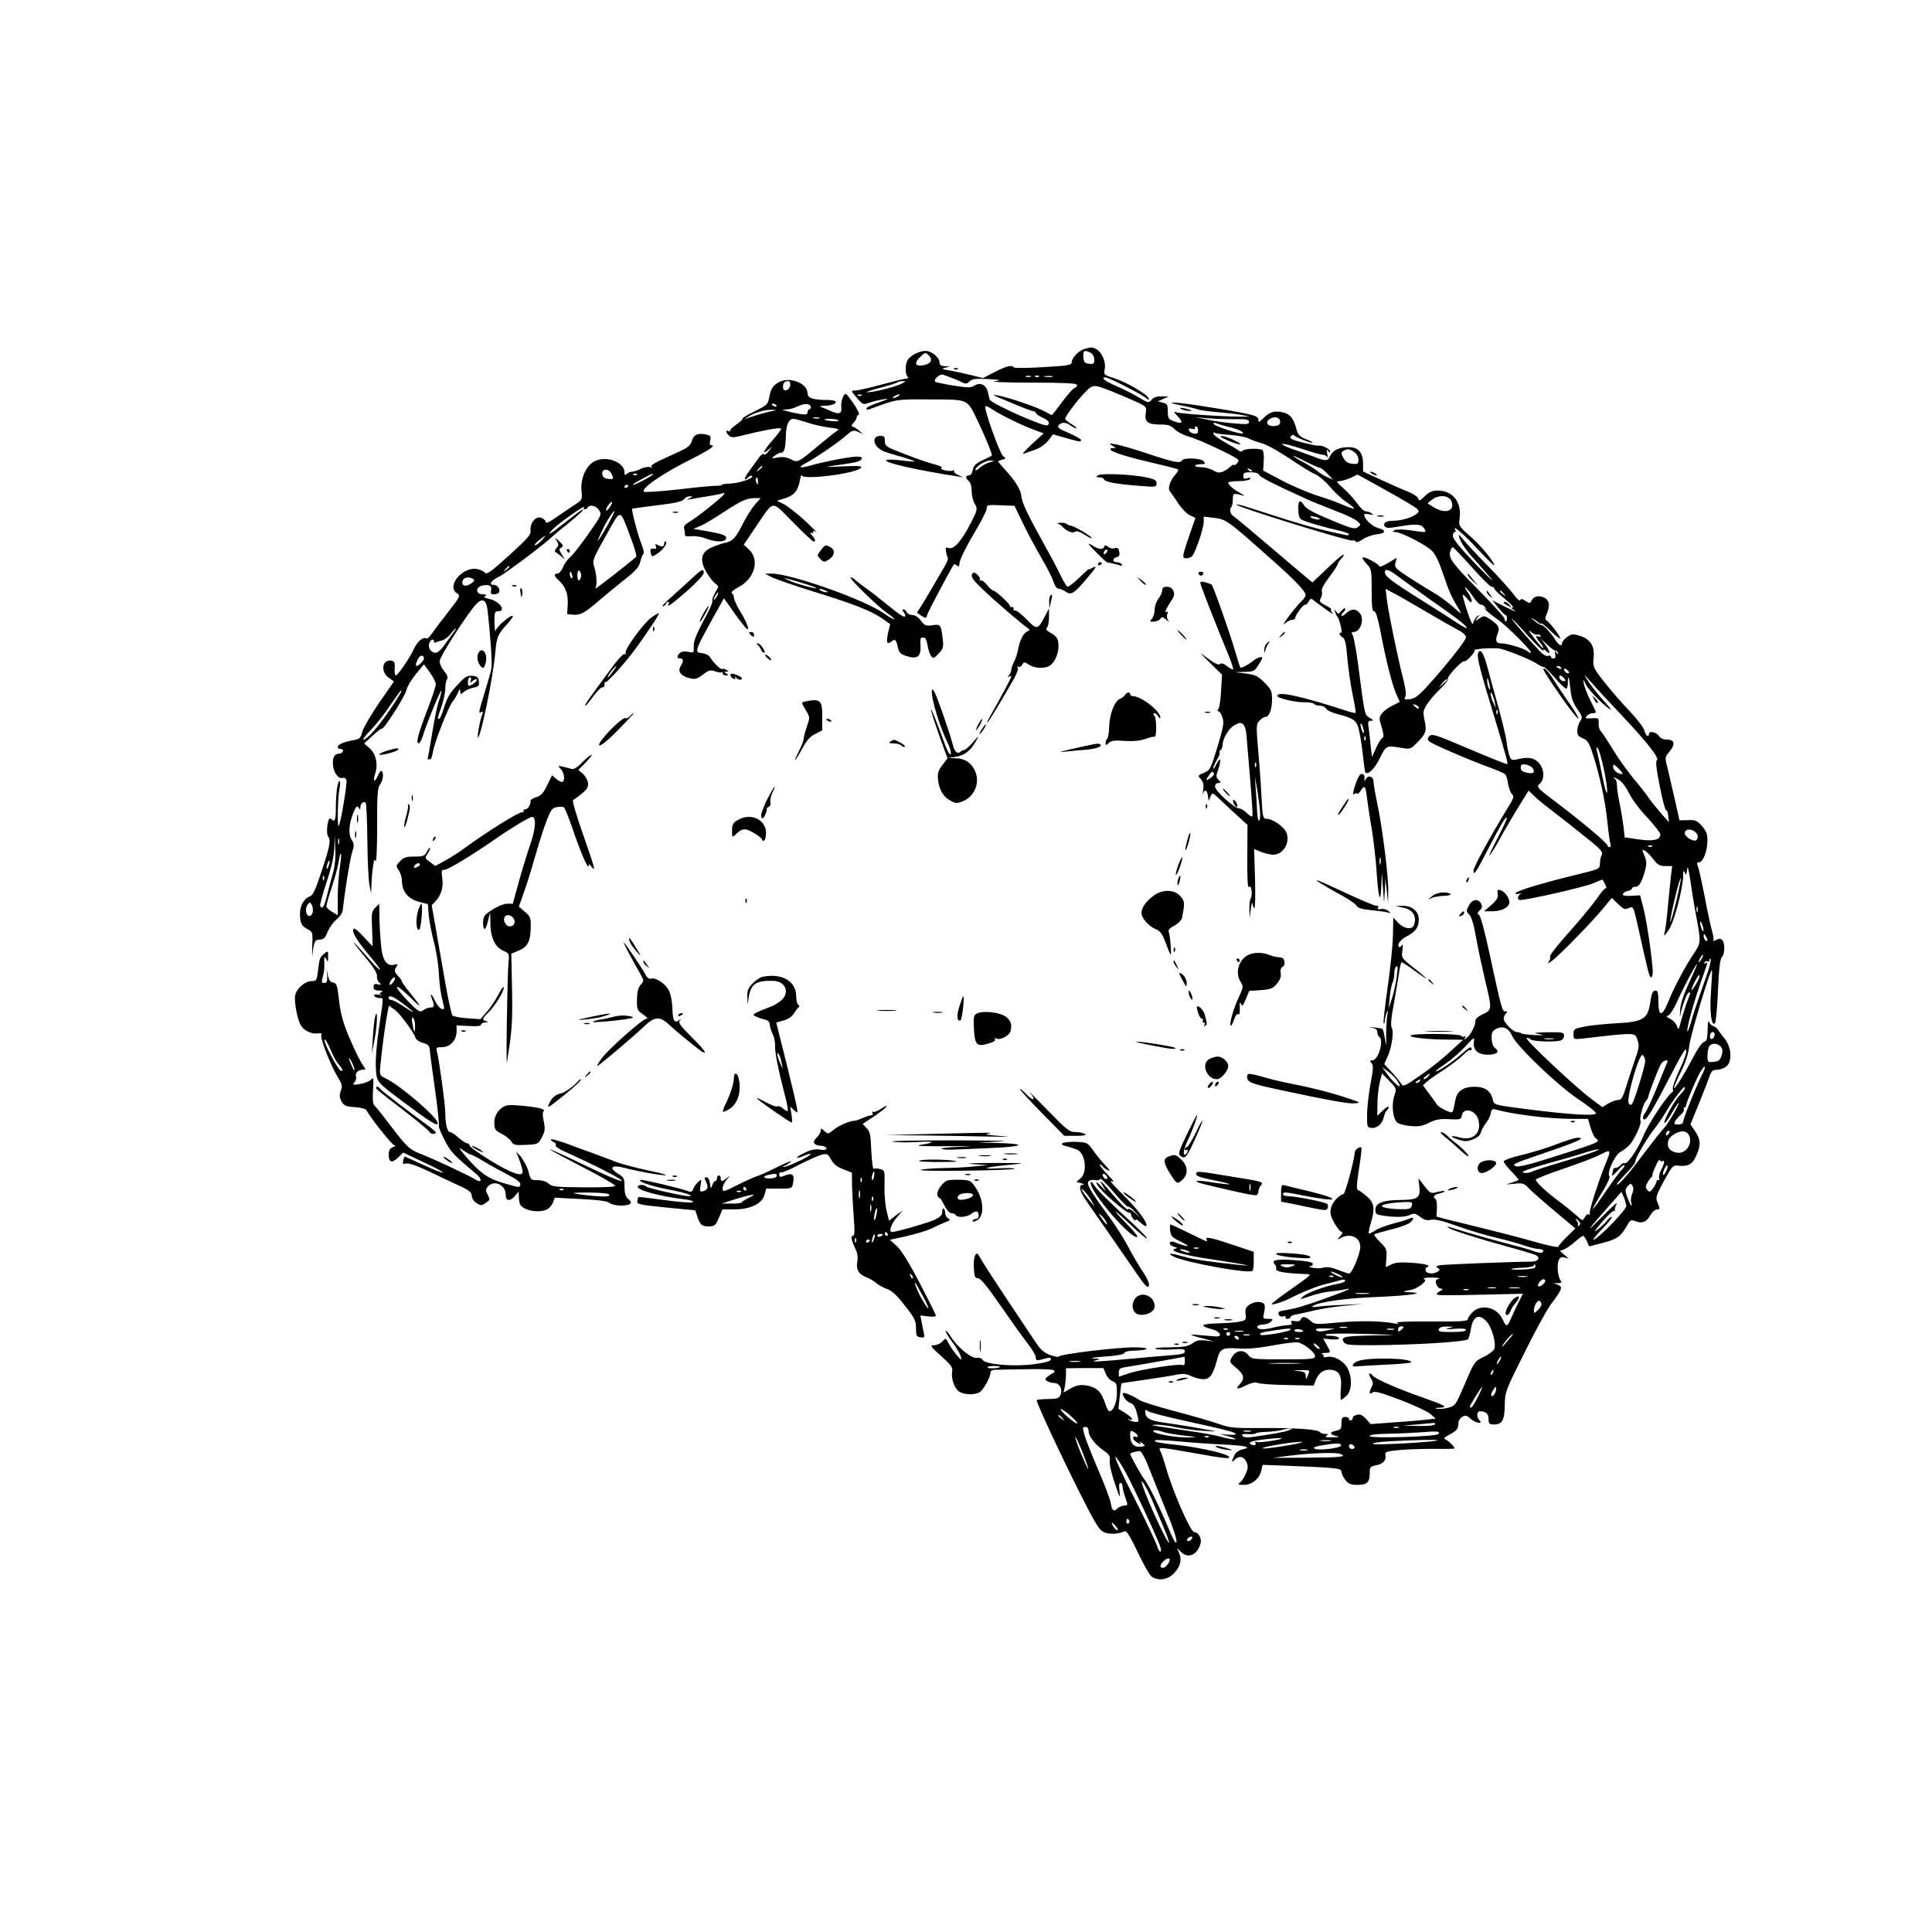 <?xml version="1.0" standalone="no"?>
<!DOCTYPE svg PUBLIC "-//W3C//DTD SVG 20010904//EN"
 "http://www.w3.org/TR/2001/REC-SVG-20010904/DTD/svg10.dtd">
<svg version="1.0" xmlns="http://www.w3.org/2000/svg"
 width="1024pt" height="1024pt" viewBox="0 0 1024 1024"
 preserveAspectRatio="xMidYMid meet">
<g transform="translate(0,1024) scale(0.1,-0.1)"
fill="#000000" stroke="none">
<path d="M5747 8390 c-31 -9 -66 -47 -67 -71 0 -14 -23 -18 -151 -25 -83 -5
-153 -6 -156 -1 -9 14 -39 7 -101 -25 l-62 -32 -68 17 c-37 9 -87 20 -112 24
-39 6 -42 8 -20 14 l25 7 -27 1 c-20 1 -28 6 -28 19 0 27 -42 62 -74 62 -35 0
-82 -25 -96 -49 -13 -25 -13 -74 0 -87 6 -6 4 -10 -8 -11 -9 0 -69 -15 -132
-32 -63 -17 -125 -31 -138 -31 -23 0 -22 -1 9 -38 32 -38 33 -38 68 -26 20 7
54 15 76 18 31 5 25 1 -27 -17 -36 -12 -66 -26 -66 -32 0 -5 5 -8 11 -6 155
57 143 55 329 54 206 -1 192 6 253 -120 34 -70 77 -175 72 -178 -1 -1 -23 -12
-48 -24 -36 -17 -48 -28 -53 -51 -3 -18 -12 -30 -21 -30 -19 0 -19 -14 0 -30
9 -7 15 -29 15 -52 0 -22 7 -52 16 -68 16 -27 16 -30 -20 -101 -48 -94 -89
-142 -117 -134 -17 6 -19 3 -15 -19 3 -14 7 -29 10 -34 2 -4 -6 -26 -19 -47
-13 -22 -42 -71 -64 -110 -22 -38 -50 -84 -61 -101 l-20 -31 24 -17 c24 -15
25 -15 31 7 5 17 129 250 141 266 2 2 9 -1 16 -7 10 -8 13 -4 14 16 1 15 33
81 72 147 40 66 72 129 72 140 0 19 5 20 73 17 l74 -3 44 -91 c24 -50 68 -132
97 -182 29 -50 59 -107 65 -128 7 -22 18 -38 27 -38 9 0 25 -7 37 -15 29 -20
43 -13 100 53 64 74 72 88 44 73 -11 -7 -21 -10 -21 -8 0 2 -22 -18 -50 -45
-27 -26 -55 -48 -60 -48 -6 0 -21 24 -35 53 -13 28 -49 97 -80 152 -97 175
-128 239 -131 273 -3 36 -32 83 -89 145 -19 21 -35 40 -35 41 0 2 10 6 22 10
21 5 21 6 5 18 -18 14 -104 254 -94 264 3 4 18 -3 34 -14 39 -27 147 -81 216
-107 l59 -22 -64 -58 c-34 -32 -54 -55 -43 -50 11 4 39 14 63 22 25 9 53 29
68 48 l25 33 67 -19 c76 -22 82 -22 82 -11 0 5 -29 21 -65 37 -53 22 -63 30
-54 41 15 18 39 17 63 -1 11 -8 25 -15 30 -15 6 0 -3 9 -20 19 -18 11 -35 24
-38 29 -7 12 105 154 136 170 20 11 35 8 108 -21 47 -19 108 -45 136 -58 49
-23 52 -26 47 -56 -8 -48 10 -63 74 -63 44 0 58 -4 79 -25 14 -14 46 -31 72
-38 49 -12 256 -109 265 -124 3 -4 -1 -14 -9 -21 -8 -7 -14 -10 -14 -6 0 4 -8
0 -17 -8 -41 -35 -63 -40 -91 -22 -14 9 -45 18 -68 18 -43 1 -38 16 5 16 20 0
21 2 11 15 -14 17 -105 21 -115 5 -10 -17 -38 -12 -177 34 -73 25 -151 47
-173 51 -40 6 -40 6 -15 -10 14 -9 17 -14 8 -11 -10 3 -20 1 -22 -3 -8 -12 62
-36 214 -72 74 -17 139 -34 143 -36 5 -3 -1 -15 -12 -27 -28 -30 -43 -74 -31
-89 6 -7 25 -34 43 -62 17 -27 46 -57 62 -65 l31 -15 -33 -95 c-40 -117 -40
-122 -7 -118 23 3 30 13 55 82 16 44 29 93 29 109 l0 29 57 -7 c63 -8 70 -13
299 -217 123 -108 184 -172 184 -192 0 -7 -10 -21 -21 -32 -12 -10 -42 -46
-67 -79 -25 -33 -36 -51 -23 -40 13 11 30 20 39 20 9 0 17 5 17 10 0 15 46 77
53 70 3 -3 11 4 17 15 11 20 12 21 36 2 72 -55 103 -75 90 -59 -7 9 -10 17 -5
17 5 1 -8 10 -29 21 -33 17 -36 22 -26 40 6 11 8 27 5 36 -4 9 12 39 39 74 25
33 45 64 45 69 0 6 9 19 20 30 11 11 15 20 10 20 -6 0 -45 -33 -87 -74 l-77
-73 -67 56 c-36 31 -126 107 -199 169 -73 62 -141 119 -151 125 -19 12 -25 38
-12 51 4 3 7 21 7 39 1 33 3 34 46 23 22 -6 21 -5 -5 10 -37 20 -65 44 -65 56
0 4 24 8 54 8 30 0 58 5 62 11 4 8 0 9 -15 4 -16 -5 -21 -2 -21 13 0 16 7 19
39 19 25 0 42 -5 45 -14 5 -12 71 -46 251 -128 28 -13 94 -39 147 -60 54 -20
108 -45 120 -56 22 -18 22 -20 5 -33 -16 -12 -33 -8 -143 38 -94 39 -129 58
-143 79 -22 35 -33 23 -29 -32 1 -33 7 -42 27 -50 46 -17 124 -39 184 -52 31
-7 57 -16 57 -21 0 -5 -10 -6 -22 -3 -170 37 -203 46 -527 151 -25 8 -46 12
-48 10 -10 -9 604 -199 617 -191 5 3 11 1 15 -5 4 -6 18 -2 37 11 16 12 50 24
74 27 51 5 54 22 6 34 -29 8 -72 49 -72 70 0 4 12 6 28 2 21 -4 24 -3 12 5 -8
6 -22 11 -31 11 -9 0 -29 18 -45 41 -15 22 -48 58 -72 80 -41 36 -43 39 -21
39 13 1 40 9 59 18 l35 17 150 -83 c83 -46 157 -90 165 -98 13 -14 13 -17 -5
-30 -24 -18 -80 -34 -120 -34 -39 0 -56 -12 -46 -29 7 -11 21 -11 73 -2 93 16
121 14 136 -9 14 -24 15 -24 -77 -10 -39 5 -71 5 -80 0 -13 -8 -12 -9 5 -10
30 0 157 -65 192 -98 20 -19 38 -56 62 -127 30 -91 42 -117 89 -195 10 -17 -2
-9 -34 21 -28 25 -73 58 -100 74 -28 16 -87 53 -133 82 -76 50 -82 55 -76 80
l7 27 -46 -28 c-26 -15 -47 -23 -47 -17 0 11 -80 54 -88 46 -3 -3 7 -18 21
-33 26 -27 27 -32 27 -140 0 -86 3 -112 13 -112 9 0 19 -33 32 -97 27 -146 63
-291 85 -340 l19 -43 -37 -19 c-53 -27 -76 -55 -68 -83 19 -61 23 -88 14 -88
-5 0 -20 -23 -33 -51 l-23 -51 -7 58 c-3 33 -8 76 -11 97 -5 31 -3 37 13 37
15 0 13 4 -8 16 -27 18 -24 1 -63 299 -9 66 -21 128 -26 138 -8 12 -7 17 3 17
40 0 62 74 31 104 -21 22 -43 20 -71 -6 -13 -12 -23 -16 -23 -10 0 6 5 14 10
17 6 3 10 12 10 18 -1 7 -9 2 -19 -9 -16 -20 -19 -20 -29 -5 -10 14 -11 13 -5
-4 4 -11 9 -22 12 -25 10 -8 29 -90 20 -84 -5 3 -9 1 -9 -5 0 -5 7 -14 16 -19
13 -7 19 -33 25 -108 5 -55 17 -142 28 -194 11 -52 18 -96 16 -98 -2 -2 -18 1
-37 7 -245 80 -378 110 -378 83 0 -13 100 -36 147 -34 24 0 45 -4 48 -9 4 -5
17 -9 30 -9 13 0 28 -7 33 -15 4 -9 31 -22 58 -29 96 -25 107 -34 120 -101 7
-33 15 -91 19 -130 4 -38 9 -73 11 -77 12 -20 49 15 77 73 35 70 33 69 122 54
36 -6 44 -4 69 22 54 53 59 67 47 123 -10 46 -9 54 13 88 13 20 44 57 70 81
25 24 43 48 40 53 -7 10 76 99 86 93 9 -6 62 50 55 57 -10 10 112 17 141 9 65
-19 167 -62 193 -81 16 -10 30 -17 33 -15 3 3 28 -22 57 -55 29 -33 57 -60 62
-60 5 0 9 14 9 32 0 49 7 29 14 -37 4 -44 14 -71 36 -103 28 -40 29 -45 15
-65 -8 -12 -15 -34 -15 -50 0 -22 6 -31 29 -40 23 -8 33 -23 49 -71 36 -104
70 -256 81 -367 6 -58 13 -113 17 -122 3 -10 1 -17 -5 -17 -6 0 -11 4 -11 9 0
12 -131 122 -272 229 -103 78 -106 81 -87 98 27 24 25 76 -4 110 -25 28 -57
34 -114 20 -29 -7 -34 -5 -42 17 -5 13 -12 47 -16 75 -3 29 -23 110 -42 180
-20 70 -46 165 -58 212 -22 81 -39 108 -51 77 -7 -19 12 -94 88 -342 63 -209
73 -245 66 -245 -7 0 -118 45 -245 99 -146 62 -160 66 -173 41 -8 -16 3 -23
103 -67 61 -27 153 -65 202 -83 50 -18 95 -37 101 -42 6 -4 14 -27 17 -50 3
-22 12 -47 20 -56 14 -13 11 -22 -26 -81 -87 -142 -177 -307 -177 -325 0 -30
12 -13 79 117 67 129 91 170 98 163 3 -2 -21 -53 -52 -113 -31 -59 -48 -98
-38 -85 10 12 33 50 52 85 18 34 60 106 93 160 l60 97 27 -26 c14 -15 53 -47
86 -72 33 -25 111 -86 172 -135 96 -76 111 -92 103 -107 -6 -10 -10 -32 -10
-47 0 -29 -1 -29 -137 -62 -163 -40 -294 -79 -308 -93 -7 -6 -1 -8 15 -5 14 2
20 2 13 0 -20 -7 -24 -33 -5 -33 40 0 345 70 388 89 26 12 48 20 48 19 1 -2 7
-13 14 -26 7 -12 8 -21 3 -20 -5 2 -26 -23 -47 -54 -22 -32 -88 -112 -147
-178 -60 -66 -105 -125 -102 -130 4 -6 1 -18 -7 -28 -9 -11 -3 -9 17 5 37 26
215 208 274 281 l44 53 33 -32 c29 -28 37 -31 57 -22 24 11 24 10 47 -90 55
-248 62 -277 71 -277 5 0 9 12 9 27 0 53 -31 270 -49 338 l-18 70 -47 -3 c-35
-1 -47 1 -44 10 3 7 14 14 26 16 12 2 22 8 22 13 0 5 8 9 18 9 20 0 34 25 52
89 8 32 8 48 -4 76 -14 33 -14 35 3 26 10 -6 30 -26 45 -46 22 -29 34 -35 63
-35 l36 0 -7 -57 c-3 -32 -11 -104 -16 -160 -5 -56 -12 -115 -16 -130 -6 -28
-6 -28 19 6 28 36 76 216 78 287 0 30 2 34 9 19 6 -17 8 -14 12 15 2 26 7 11
17 -55 7 -49 21 -137 32 -194 25 -135 25 -138 -14 -196 -46 -68 -109 -188
-136 -257 -31 -78 -51 -77 -51 2 0 45 -4 60 -14 60 -17 0 -22 -13 -31 -73 -12
-77 -40 -93 -171 -100 -60 -3 -137 -11 -171 -17 -60 -12 -63 -14 -63 -41 0
-28 1 -28 43 -24 297 34 282 34 297 -9 9 -28 7 -44 -14 -102 -13 -38 -34 -102
-46 -141 -19 -61 -26 -73 -44 -73 -11 0 -35 -9 -52 -19 l-31 -19 -59 44 c-83
61 -356 318 -343 323 6 2 16 -2 22 -8 12 -12 134 -15 161 -5 9 3 16 15 16 25
0 17 -8 19 -87 18 -72 -2 -81 -3 -48 -9 34 -7 31 -8 -22 -6 -35 2 -66 6 -70 9
-3 4 -14 7 -23 7 -20 0 -70 51 -70 71 0 8 5 20 12 27 9 9 9 12 -4 12 -16 0
-19 9 -87 324 -21 98 -44 182 -51 186 -11 6 -10 12 3 25 13 12 15 21 7 36 -16
29 -47 23 -65 -11 -14 -27 -14 -31 3 -48 12 -12 24 -54 36 -123 10 -57 32
-157 47 -222 38 -156 38 -160 -11 -182 -26 -12 -40 -25 -40 -37 0 -25 -24 -71
-46 -89 -15 -12 -16 -12 -9 0 5 9 4 12 -3 7 -6 -3 -13 -2 -17 4 -8 12 -261 14
-269 1 -6 -10 97 -21 204 -21 l75 -1 -70 -64 c-38 -36 -110 -93 -159 -126 -81
-57 -89 -60 -99 -43 -6 10 -28 37 -50 61 l-40 43 17 38 c23 50 35 134 23 154
-7 11 -4 51 11 129 11 63 24 138 28 167 4 28 10 52 13 52 4 0 35 -20 69 -45
34 -25 62 -43 62 -41 0 2 -30 28 -66 56 -66 52 -66 53 -61 93 4 25 2 36 -3 27
-5 -8 -12 -12 -15 -9 -12 13 9 41 46 59 43 23 59 46 59 88 0 42 -37 72 -86 71
l-39 -1 39 -8 c55 -10 78 -47 60 -94 -10 -25 -53 -19 -82 12 l-27 29 -2 -96
c-1 -53 -14 -176 -28 -274 -14 -98 -24 -184 -21 -190 2 -7 5 -1 6 13 1 14 6
34 11 45 6 14 7 10 2 -15 -3 -19 -6 -66 -6 -105 1 -63 0 -65 -6 -23 -4 26 -10
50 -13 54 -4 3 -26 7 -50 9 -24 1 -28 0 -10 -2 23 -3 32 -9 32 -23 0 -10 5
-22 10 -25 27 -17 -4 -125 -36 -125 -14 0 -14 -3 -4 -15 10 -12 9 -33 -5 -104
-9 -49 -18 -122 -19 -163 -1 -69 0 -73 22 -76 30 -4 59 21 67 59 4 16 11 31
16 34 5 4 9 11 9 17 0 7 -13 -1 -30 -17 l-30 -29 1 65 c0 35 6 86 12 112 l12
48 39 -40 c39 -40 39 -41 26 -80 -15 -47 -8 -117 14 -139 8 -9 40 -17 71 -20
45 -4 66 0 101 18 35 17 58 21 107 18 57 -3 62 -1 65 19 7 47 75 30 88 -23 18
-70 -29 -113 -102 -92 -50 13 -53 4 -4 -12 33 -11 45 -11 77 1 23 9 39 23 41
34 2 11 14 34 27 51 13 16 25 41 27 55 2 15 9 23 18 20 69 -17 99 -23 198 -36
62 -8 155 -15 206 -15 l93 0 13 -45 c7 -24 19 -50 26 -56 28 -23 44 -17 -290
-122 -59 -19 -117 -32 -128 -29 -29 7 -13 16 87 50 233 79 288 102 237 102
-12 0 -62 -15 -110 -34 -48 -19 -131 -44 -184 -57 -56 -13 -98 -28 -98 -35 0
-6 19 -30 41 -53 23 -23 40 -43 38 -45 -2 -2 -20 -9 -39 -15 -33 -10 -32 -10
15 -5 45 5 53 2 75 -21 14 -15 76 -70 138 -122 l112 -94 -45 -44 c-25 -24 -45
-48 -45 -53 0 -5 -60 7 -132 28 -73 21 -194 52 -268 70 -74 18 -160 39 -191
47 l-55 15 2 44 c1 24 -2 46 -7 49 -17 11 -9 23 22 30 17 4 28 9 26 12 -3 2
-21 0 -40 -5 -33 -9 -36 -8 -67 32 l-32 41 5 -44 c7 -59 -8 -70 -97 -71 -94 0
-136 -16 -136 -51 0 -24 4 -27 46 -33 68 -9 110 -7 138 5 21 10 29 8 53 -10
20 -17 35 -21 59 -16 22 4 62 -6 140 -34 60 -22 152 -49 204 -61 52 -12 119
-31 148 -41 29 -10 64 -19 77 -19 14 0 25 -4 25 -10 0 -13 -22 -13 -57 1 -15
6 -80 24 -143 40 -95 25 -192 53 -300 86 -13 4 -13 4 0 -6 17 -12 152 -55 316
-100 60 -16 122 -35 137 -40 35 -14 25 -37 -16 -38 -100 0 -466 -15 -486 -19
-20 -4 -22 -7 -10 -15 12 -8 12 -10 -1 -19 -22 -14 -57 -12 -63 4 -3 8 -1 17
6 19 26 9 -6 19 -81 24 -58 4 -87 2 -108 -9 l-29 -14 3 48 c4 44 1 51 -32 84
-20 20 -35 39 -32 41 2 3 40 14 83 25 43 10 88 26 101 34 26 17 31 39 5 26
-10 -5 -49 -17 -88 -27 -38 -10 -83 -27 -98 -38 -16 -10 -30 -17 -32 -15 -2 2
2 26 10 53 24 78 20 109 -19 143 -19 16 -40 32 -47 34 -10 3 -9 26 4 113 10
59 15 110 13 112 -9 9 -36 -11 -36 -27 0 -33 -49 -215 -59 -218 -29 -10 -61
-47 -67 -77 -5 -27 0 -44 20 -80 15 -25 32 -45 38 -45 6 0 3 -10 -8 -21 -19
-22 -19 -22 3 -10 52 27 103 3 103 -48 0 -36 -44 -141 -59 -141 -6 0 -33 9
-60 20 -34 13 -58 17 -78 11 -15 -4 -41 -4 -58 0 -16 4 -22 7 -12 8 10 0 17 7
15 14 -3 8 -37 14 -99 18 -93 7 -124 0 -102 -22 6 -6 9 -17 7 -24 -6 -14 45
-23 140 -27 56 -2 63 7 -78 -93 -47 -33 -85 -63 -86 -67 0 -7 61 12 96 30 69
35 144 65 192 77 32 7 67 17 80 21 12 3 22 2 22 -4 0 -5 -17 -13 -37 -16 -64
-11 -161 -46 -185 -66 -22 -19 -21 -19 35 0 31 11 81 23 110 25 28 3 63 8 77
11 48 11 14 -5 -100 -46 -120 -43 -160 -55 -222 -65 -28 -4 -36 -9 -31 -21 3
-9 13 -14 24 -11 11 3 17 1 13 -4 -3 -5 2 -9 10 -9 9 0 16 4 16 9 0 5 12 11
28 14 15 2 56 12 92 20 36 9 110 21 165 26 l100 10 -105 -5 c-58 -2 -121 -7
-140 -10 -25 -3 -31 -2 -20 5 33 21 177 41 341 47 170 7 266 21 169 25 -25 1
-36 3 -25 6 11 2 29 6 41 8 11 3 33 14 48 26 21 17 25 24 14 30 -8 5 9 8 42 8
30 -1 47 -3 38 -6 -10 -2 -18 -8 -18 -13 0 -21 14 -40 29 -40 11 -1 9 -5 -8
-14 -17 -10 -20 -15 -10 -19 8 -3 112 -2 233 1 l218 5 -20 -39 c-11 -21 -29
-61 -41 -87 -24 -54 -25 -54 -49 -5 -31 61 -113 78 -157 33 -14 -13 -25 -30
-25 -37 0 -11 -40 -13 -197 -12 -121 1 -190 -2 -178 -8 15 -6 13 -7 -10 -3
-75 14 -178 16 -298 6 -125 -12 -130 -11 -151 9 -26 23 -44 26 -52 6 -3 -8
-15 -11 -31 -8 -18 3 -24 1 -19 -7 8 -12 6 -12 -34 -16 -14 -1 -46 -7 -72 -14
-47 -11 -82 -6 -72 10 3 5 16 9 30 9 14 0 32 7 40 15 14 13 12 15 -14 15 -29
0 -30 1 -21 37 5 26 4 40 -4 45 -20 13 -51 9 -76 -8 -18 -13 -22 -24 -19 -49
4 -32 2 -33 -37 -41 -22 -4 -73 -7 -112 -8 -40 -1 -74 -5 -75 -10 -2 -5 17
-14 42 -20 49 -12 65 -43 20 -39 -14 1 -52 4 -85 7 -62 6 -54 1 40 -23 l40
-11 -43 5 c-33 4 -50 1 -72 -15 -23 -16 -45 -20 -122 -21 -55 0 -85 -4 -73 -8
11 -4 50 -6 87 -3 57 4 68 2 68 -11 0 -12 -18 -16 -87 -21 -49 -4 -135 -11
-193 -17 -175 -16 -229 -19 -195 -10 30 9 30 9 -10 11 -22 2 5 6 59 10 62 4
101 11 104 18 2 7 22 13 45 13 93 3 102 17 12 18 -91 1 -398 -36 -403 -49 -1
-4 -22 0 -45 8 -31 11 -51 28 -73 61 -17 25 -87 130 -155 232 -68 102 -132
201 -142 220 -16 29 -20 31 -28 16 -6 -9 -9 -41 -7 -70 3 -44 6 -52 22 -52 14
0 49 -43 120 -146 56 -80 120 -171 144 -201 23 -30 42 -62 42 -71 0 -20 4 -20
48 -8 25 7 32 7 32 -4 0 -9 -28 -17 -87 -25 -105 -15 -260 -2 -274 22 -5 9
-18 14 -32 11 -27 -5 -103 57 -138 114 -12 19 -24 32 -27 29 -2 -3 13 -29 35
-58 22 -29 42 -64 46 -78 5 -23 4 -22 -23 9 -16 19 -35 47 -43 63 -14 28 -14
28 -32 8 -10 -11 -30 -20 -44 -20 -23 0 -20 -5 37 -57 52 -46 63 -61 59 -81
-7 -36 11 -89 36 -107 25 -17 79 -20 108 -5 20 11 59 79 59 105 0 10 10 15 28
15 15 1 89 2 165 3 82 2 141 -1 145 -7 3 -5 1 -11 -5 -13 -6 -2 -19 -10 -29
-18 -16 -13 -17 -16 -4 -25 8 -5 25 -10 37 -10 28 0 46 -31 35 -61 -8 -20 -16
-23 -65 -24 -31 0 -59 -3 -62 -6 -8 -8 235 -517 304 -636 30 -52 42 -64 69
-69 32 -6 62 -3 92 10 11 5 28 -22 70 -110 30 -64 63 -122 74 -130 34 -24 84
-18 116 15 36 35 46 74 30 109 l-12 27 25 -23 c37 -35 86 -11 101 50 6 26 -13
58 -35 58 -19 0 -115 221 -148 339 -11 38 -24 78 -30 89 -13 24 -14 24 169 -8
171 -31 207 -34 193 -20 -16 17 -149 47 -268 61 -110 12 -131 17 -122 25 3 3
56 1 119 -5 62 -6 170 -14 241 -17 123 -6 158 -15 99 -27 -17 -4 -33 -16 -40
-32 -16 -35 -15 -40 4 -20 22 21 46 16 61 -14 9 -20 9 -32 -3 -60 -8 -20 -22
-42 -31 -48 -14 -11 -12 -13 21 -13 43 0 83 34 92 78 l6 28 86 -3 c306 -12
332 -14 332 -33 0 -9 9 -29 21 -44 16 -21 29 -26 63 -26 52 0 66 13 66 61 0
34 3 37 35 43 37 7 55 28 48 56 -4 15 7 18 79 25 46 4 129 6 186 6 56 -1 102
0 102 2 0 9 -36 44 -50 49 -10 3 -4 10 20 23 41 21 50 32 50 62 0 12 9 27 21
34 17 9 25 7 43 -10 24 -23 70 -31 48 -9 -17 17 -15 48 2 48 32 0 46 -13 46
-41 0 -25 4 -29 29 -29 43 0 56 23 57 104 1 69 4 76 104 276 56 113 119 228
139 255 62 82 66 94 39 105 l-23 9 24 0 c17 1 21 4 13 14 -14 18 -21 79 -11
105 7 18 14 22 32 17 l22 -6 -23 20 -24 21 24 9 c12 5 38 23 57 40 19 17 38
31 42 31 4 0 13 -13 20 -28 l12 -28 70 18 c77 20 98 34 129 89 19 34 22 36 48
26 35 -13 57 -4 78 33 9 16 25 30 35 30 16 0 16 3 4 33 -13 30 -11 36 32 117
43 79 48 85 75 82 52 -6 76 6 96 51 26 56 25 87 -5 131 l-25 37 46 112 c25 62
50 127 56 145 9 25 17 32 37 32 15 0 37 7 49 16 34 23 31 100 -5 147 -16 19
-32 42 -38 50 -5 9 -17 17 -25 19 -8 2 -18 12 -22 23 -3 11 -6 -7 -7 -41 -1
-50 -4 -63 -19 -66 -10 -3 -35 -38 -56 -79 -47 -90 -97 -171 -103 -166 -2 3
14 40 35 83 28 56 41 98 46 142 5 53 113 411 120 400 2 -2 -1 -52 -5 -113 -8
-108 2 -188 21 -168 5 4 12 82 16 173 5 116 11 169 21 178 16 16 17 74 1 90
-8 8 -17 8 -32 0 -12 -6 -18 -8 -15 -4 4 4 1 26 -6 50 -7 23 -25 105 -39 182
-15 76 -31 149 -36 162 -8 17 -6 22 6 22 21 0 44 60 44 115 0 35 -6 51 -29 77
-26 29 -35 33 -74 31 l-45 -1 -26 116 c-15 64 -32 140 -39 168 -13 49 -12 52
10 78 34 40 31 66 -10 66 -21 0 -36 7 -45 20 -12 20 -52 28 -52 10 0 -22 -18
-8 -24 18 -3 15 -40 63 -84 109 -43 45 -103 115 -134 155 -54 70 -56 75 -51
123 6 61 -18 99 -76 116 -34 10 -42 9 -65 -7 -14 -11 -26 -25 -26 -31 0 -23
-18 -14 -39 20 -21 34 -62 77 -71 74 -3 -1 -19 8 -35 21 -17 13 -23 20 -15 16
8 -4 23 -14 33 -22 9 -8 17 -11 17 -6 0 4 23 -14 50 -41 28 -27 50 -44 50 -38
0 11 -55 84 -73 95 -8 5 -8 14 1 33 7 14 12 37 12 50 0 43 -70 62 -90 25 -10
-19 -12 -19 -34 -5 -18 12 -25 13 -28 4 -2 -7 -19 8 -36 32 -18 24 -78 91
-134 148 -56 57 -115 120 -131 140 -25 31 -28 32 -22 11 8 -27 42 -75 84 -119
14 -16 50 -57 80 -92 30 -35 -3 -5 -72 66 -83 86 -126 138 -126 153 -1 12 4
22 10 22 5 0 7 5 3 11 -21 34 45 -22 120 -103 47 -50 86 -89 86 -84 0 19 -66
99 -124 151 -65 57 -65 57 -59 101 11 83 -38 144 -115 144 -31 0 -47 -7 -70
-30 -25 -25 -31 -27 -35 -12 -2 9 -26 25 -53 36 -27 10 -92 39 -144 63 l-95
44 0 44 c-1 57 -25 85 -76 85 -50 0 -84 -16 -98 -46 -13 -29 -22 -30 -91 -3
-30 11 -82 30 -115 41 -33 12 -54 23 -48 25 7 3 53 -9 104 -26 51 -17 100 -31
110 -31 9 0 20 -6 23 -12 3 -7 4 1 1 17 -4 22 -3 26 5 15 7 -10 10 -11 10 -2
0 13 -44 34 -64 30 -6 -1 -43 7 -83 17 -58 15 -70 22 -61 33 6 7 14 9 17 5 7
-10 93 -44 98 -39 2 2 -14 11 -36 19 -34 14 -42 23 -51 59 -15 54 -34 76 -76
84 -41 8 -66 0 -98 -33 -24 -23 -26 -24 -26 -6 0 21 -36 30 -318 74 -135 21
-193 21 -85 -1 32 -6 69 -15 83 -20 14 -5 63 -11 110 -15 47 -4 103 -10 125
-15 l40 -8 -50 0 c-84 -1 -319 15 -340 23 -16 6 -14 1 9 -23 32 -34 22 -42
-28 -22 -22 8 -26 16 -26 50 0 35 -3 40 -26 46 l-27 7 29 13 29 12 -38 1 c-25
1 -43 -5 -53 -18 -16 -18 -18 -17 -70 14 -30 18 -83 45 -119 60 -58 25 -83 45
-55 45 16 0 192 -90 214 -109 16 -13 18 -13 14 -1 -6 20 -121 87 -186 107 -51
16 -52 17 -46 49 7 36 -16 88 -45 104 -22 11 -26 11 -64 0z m34 -20 c11 -6 19
-21 19 -36 0 -22 -4 -25 -27 -22 -23 2 -29 8 -31 36 -3 34 6 39 39 22z m-857
-15 c21 -21 10 -43 -26 -50 -44 -10 -56 8 -25 39 31 30 31 31 51 11z m121
-118 c16 -6 40 -16 53 -23 20 -10 27 -9 40 4 14 14 32 16 97 13 74 -5 76 -5
35 -12 -25 -3 63 -7 195 -7 165 0 240 -3 243 -11 2 -6 -3 -14 -12 -17 -9 -3
-39 -37 -67 -75 -28 -38 -52 -69 -54 -69 -2 0 -19 9 -37 19 -36 21 -193 75
-248 85 -40 7 -37 5 92 -48 47 -20 91 -36 97 -36 6 0 11 -4 11 -8 0 -5 16 -16
35 -25 35 -16 43 -31 26 -41 -16 -11 -299 116 -305 136 -3 7 -7 25 -10 40 -9
38 -41 54 -70 35 -19 -13 -33 -13 -110 -1 -49 8 -93 17 -98 20 -15 10 24 45
41 38 9 -3 29 -11 46 -17z m418 6 c-7 -2 -19 -2 -25 0 -7 3 -2 5 12 5 14 0 19
-2 13 -5z m44 1 c-3 -3 -12 -4 -19 -1 -8 3 -5 6 6 6 11 1 17 -2 13 -5z m71 -1
c-10 -2 -28 -2 -40 0 -13 2 -5 4 17 4 22 1 32 -1 23 -4z m-798 -36 c-32 -17
-152 -47 -182 -46 -13 0 17 11 65 23 48 13 91 26 94 30 3 3 16 6 27 6 19 0 19
-1 -4 -13z m-213 -63 c-3 -3 -12 -4 -19 -1 -8 3 -5 6 6 6 11 1 17 -2 13 -5z
m193 -4 c-8 -5 -19 -10 -25 -10 -5 0 -3 5 5 10 8 5 20 10 25 10 6 0 3 -5 -5
-10z m1783 -122 c63 1 77 -1 77 -14 0 -13 -11 -14 -79 -8 -43 3 -107 12 -142
20 l-64 13 65 -6 c36 -3 100 -5 143 -5z m242 -13 c0 -15 -8 -21 -29 -23 -36
-4 -53 18 -28 36 24 18 57 11 57 -13z m-276 -27 c52 -12 85 -27 78 -35 -8 -7
-145 36 -153 49 -5 8 -1 9 11 5 10 -4 38 -12 64 -19z m-159 -19 c0 -15 -5 -20
-22 -17 -12 2 -24 9 -26 17 -3 10 1 12 17 8 11 -3 19 -1 15 4 -3 5 0 9 5 9 6
0 11 -9 11 -21z m170 -24 c39 -3 82 -11 98 -19 15 -8 47 -19 71 -26 25 -6 90
-43 147 -81 56 -38 117 -76 136 -83 18 -8 53 -37 76 -65 24 -28 63 -65 88 -82
25 -17 44 -33 41 -35 -2 -2 -29 7 -59 20 -30 14 -93 36 -139 50 -46 15 -129
50 -184 79 l-100 53 3 51 c2 29 -1 54 -7 58 -18 10 -92 8 -103 -3 -7 -7 -14
-7 -22 -1 -6 6 -38 25 -70 43 -33 18 -62 38 -64 46 -3 7 0 10 7 6 6 -4 43 -9
81 -11z m658 -91 c13 -9 22 -26 22 -40 0 -22 -4 -25 -32 -22 -23 2 -37 11 -48
31 -13 24 -13 29 0 37 21 13 32 12 58 -6z m-181 -84 c5 0 22 -14 39 -31 l29
-31 -30 13 c-16 7 -41 22 -55 34 -14 11 -45 31 -70 44 -25 13 -49 28 -55 33
-5 6 22 -6 61 -26 39 -20 76 -36 81 -36z m-1752 29 c-17 -4 -41 -18 -53 -29
-12 -11 -22 -16 -22 -11 0 18 52 51 79 50 25 -1 25 -1 -4 -10z m1390 -47 c-3
-3 -11 0 -18 7 -9 10 -8 11 6 5 10 -3 15 -9 12 -12z m1057 -157 c23 -52 -30
-72 -92 -34 l-34 21 23 19 c35 28 89 25 103 -6z m-697 -95 c2 -4 -7 -5 -20 -2
-14 2 -27 8 -30 12 -2 4 7 5 20 2 14 -2 27 -8 30 -12z m805 -255 c51 -58 99
-105 106 -105 8 0 14 -4 14 -9 0 -6 25 -30 56 -55 31 -26 50 -46 42 -46 -10 0
-9 -3 2 -10 30 -19 3 -9 -53 19 l-57 29 31 -39 c17 -21 35 -39 39 -39 5 0 8
-9 7 -20 -1 -17 -12 -19 -12 -1 0 8 -56 70 -150 166 -124 125 -146 156 -140
187 4 16 10 28 14 28 4 0 49 -47 101 -105z m-386 -53 c28 -21 101 -73 161
-116 142 -99 193 -138 199 -153 3 -7 -20 5 -52 26 -31 21 -120 78 -197 126
-150 94 -185 121 -185 142 0 22 21 15 74 -25z m396 -108 c17 -24 35 -42 39
-39 5 2 15 -3 22 -13 12 -15 12 -16 -1 -7 -9 6 -4 0 10 -13 14 -13 41 -34 60
-47 43 -28 189 -175 174 -175 -5 0 -14 4 -19 9 -16 14 -106 41 -137 41 -30 0
-35 15 -19 55 11 28 4 42 -37 70 -33 23 -36 23 -61 7 -25 -16 -26 -16 -11 3
14 18 14 19 -2 7 -9 -8 -18 -23 -20 -35 -2 -14 -14 10 -31 62 -15 46 -26 85
-24 88 3 2 14 -8 26 -23 29 -37 29 -3 -1 39 -12 17 -17 27 -10 23 6 -4 26 -27
42 -52z m-255 -74 c75 -44 154 -89 175 -100 24 -12 40 -28 40 -38 0 -17 -112
-158 -216 -271 -36 -39 -58 -54 -82 -57 -28 -3 -31 -1 -24 12 6 11 3 42 -9 88
-29 112 -77 344 -87 418 l-8 67 37 -20 c21 -10 99 -55 174 -99z m416 93 c13
-16 12 -17 -3 -4 -10 7 -18 15 -18 17 0 8 8 3 21 -13z m128 -223 c45 -49 81
-84 81 -78 0 9 3 9 12 0 26 -26 27 -10 2 26 l-28 37 35 -32 c18 -18 38 -32 44
-32 5 0 11 -5 13 -13 2 -9 0 -8 -8 2 -10 12 -11 11 -7 -7 3 -16 0 -23 -9 -23
-8 0 -14 4 -14 10 0 5 -7 7 -15 4 -9 -4 -28 7 -47 28 -54 57 -150 168 -144
168 3 0 41 -40 85 -90z m48 7 c6 2 14 -1 18 -6 4 -7 0 -8 -11 -4 -19 7 -14 -7
14 -40 8 -9 13 -19 11 -22 -3 -2 -24 22 -48 53 -24 31 -33 47 -20 36 13 -12
29 -20 36 -17z m128 -177 c3 -6 -1 -7 -9 -4 -18 7 -21 14 -7 14 6 0 13 -4 16
-10z m41 -27 c-7 -7 -26 7 -26 19 0 6 6 6 15 -2 9 -7 13 -15 11 -17z m148 -83
c12 -14 73 -79 135 -145 133 -141 198 -225 183 -234 -8 -5 -3 -48 15 -138 14
-73 30 -130 34 -128 4 3 9 -10 11 -29 l4 -34 -41 46 c-22 25 -51 61 -65 81
-13 20 -51 68 -83 106 -32 39 -81 107 -108 152 -28 46 -56 89 -64 97 -8 7 -13
27 -12 42 2 28 0 29 -37 27 -33 -2 -36 -1 -26 12 7 8 21 15 32 15 11 0 18 3
16 8 -1 4 -15 32 -30 62 -15 30 -30 69 -33 85 -5 29 -5 29 12 -6 16 -31 114
-129 130 -129 3 0 -14 21 -39 48 -24 26 -59 70 -77 97 -34 52 -34 52 43 -35z
m-174 55 c10 -12 10 -15 -3 -15 -8 0 -17 7 -21 15 -3 8 -2 15 3 15 5 0 14 -7
21 -15z m-392 -55 c0 -9 -3 -7 -8 5 -5 11 -8 29 -8 40 0 16 2 15 8 -5 4 -14 8
-32 8 -40z m-228 47 c0 -2 -10 -12 -22 -23 l-23 -19 19 23 c18 21 26 27 26 19z
m253 -122 l6 -30 -14 30 c-16 34 -21 72 -6 45 5 -8 11 -28 14 -45z m-403 -27
c0 -6 -6 -5 -15 2 -8 7 -15 14 -15 16 0 2 7 1 15 -2 8 -4 15 -11 15 -16z m417
-30 c-3 -8 -6 -5 -6 6 -1 11 2 17 5 13 3 -3 4 -12 1 -19z m-708 -98 c0 -9 -4
-8 -9 5 -5 11 -9 27 -9 35 0 9 4 8 9 -5 5 -11 9 -27 9 -35z m8 -42 c-3 -8 -6
-5 -6 6 -1 11 2 17 5 13 3 -3 4 -12 1 -19z m1263 -151 c12 -54 20 -110 18
-125 -2 -15 -13 20 -25 83 -12 61 -25 121 -29 135 -5 18 -4 22 4 15 6 -5 20
-54 32 -108z m-376 1 c14 -23 3 -31 -33 -23 -22 5 -31 12 -31 26 0 16 6 20 26
17 15 -2 32 -11 38 -20z m476 -29 c0 -4 -11 -2 -25 4 -14 7 -25 21 -25 31 0
18 2 18 25 -4 14 -13 25 -27 25 -31z m-16 -35 c14 -8 36 -39 51 -69 14 -30 57
-88 96 -128 38 -41 69 -81 69 -89 0 -30 -36 -38 -114 -27 l-75 11 -6 57 c-4
31 -13 87 -21 124 -8 38 -14 81 -14 97 0 16 -6 31 -12 33 -7 3 -9 6 -5 6 4 1
18 -6 31 -15z m413 -290 c3 -9 1 -20 -5 -26 -13 -13 -62 15 -62 36 0 31 54 22
67 -10z m-240 -60 c-3 -3 -12 -4 -19 -1 -8 3 -5 6 6 6 11 1 17 -2 13 -5z m128
-289 c-15 -63 -30 -113 -32 -111 -3 2 8 56 23 120 15 63 30 114 32 111 3 -2
-8 -56 -23 -120z m112 -57 c-3 -7 -5 -2 -5 12 0 14 2 19 5 13 2 -7 2 -19 0
-25z m32 -98 c0 -9 -4 -8 -9 5 -5 11 -9 27 -9 35 0 9 4 8 9 -5 5 -11 9 -27 9
-35z m21 -53 c0 -5 -4 -5 -10 -2 -5 3 -10 14 -10 23 0 15 2 15 10 2 5 -8 10
-19 10 -23z m-30 -97 c-6 -11 -13 -20 -16 -20 -2 0 0 9 6 20 6 11 13 20 16 20
2 0 0 -9 -6 -20z m35 -62 c-10 -29 -31 -89 -46 -133 -16 -44 -36 -106 -45
-138 -9 -32 -18 -56 -20 -54 -8 7 32 151 71 262 40 114 39 108 23 99 -7 -4 -8
-3 -4 5 4 6 12 9 17 6 5 -4 9 -1 9 6 0 7 3 10 6 6 4 -3 -2 -30 -11 -59z m-101
-64 c-30 -63 -47 -114 -49 -148 -2 -28 -2 -40 1 -26 11 53 36 120 46 120 5 0
8 -3 6 -8 -13 -30 -38 -105 -49 -146 -12 -46 -13 -48 -21 -24 -5 14 -21 31
-36 38 -20 10 -23 14 -11 17 9 2 31 36 49 76 33 75 98 197 105 197 2 0 -17
-43 -41 -96z m-1553 15 c-6 -35 -17 -84 -26 -109 l-15 -45 6 60 c3 33 10 68
15 77 5 9 9 30 9 46 0 27 9 47 17 38 2 -2 -1 -32 -6 -67z m1589 -24 c-30 -49
-34 -44 -8 11 13 25 24 40 26 35 2 -6 -6 -27 -18 -46z m-975 -276 c25 -55 240
-261 349 -334 50 -33 92 -66 94 -74 6 -18 -129 -10 -371 21 -164 21 -168 22
-174 47 -11 49 -41 71 -98 71 -57 0 -91 -22 -100 -65 -17 -84 -11 -77 -53 -60
-20 9 -41 23 -47 32 -5 9 -24 35 -42 58 l-31 43 21 19 c12 11 54 40 93 65 39
26 83 60 99 76 16 17 32 29 37 26 4 -3 8 0 8 5 0 18 -10 13 -60 -31 -42 -38
-130 -96 -130 -85 0 2 25 21 55 42 31 21 77 61 103 90 46 50 48 51 44 23 -6
-43 21 -68 74 -68 48 0 65 15 39 34 -11 8 -18 27 -19 51 -1 31 4 41 22 51 38
19 68 6 87 -37z m1073 4 c-5 -24 -27 -28 -25 -4 1 12 7 21 15 21 7 0 12 -8 10
-17z m-855 -20 c-13 -2 -33 -2 -45 0 -13 2 -3 4 22 4 25 0 35 -2 23 -4z m891
-45 c7 -11 7 -26 0 -45 -7 -22 -17 -29 -42 -31 -31 -3 -32 -2 -32 35 0 22 6
45 12 51 17 17 48 11 62 -10z m-224 -122 c-22 -48 -37 -92 -34 -98 4 -6 2 -13
-3 -17 -28 -19 -126 -166 -151 -228 -30 -73 -87 -157 -102 -148 -4 3 -13 -2
-20 -10 -7 -8 -19 -15 -26 -15 -8 0 -14 -4 -14 -9 0 -5 -3 -18 -6 -28 -3 -10
10 0 30 22 19 22 35 35 36 29 0 -6 -6 -17 -14 -24 -8 -6 -43 -53 -77 -103 -94
-139 -103 -139 -18 -1 20 34 34 66 29 70 -15 16 29 113 58 128 15 8 37 25 49
38 27 29 66 115 58 128 -7 12 15 92 29 105 6 6 12 17 13 25 2 15 45 127 65
168 12 22 45 32 34 10 -3 -7 -27 -66 -53 -130 -26 -65 -55 -126 -64 -137 -9
-10 -13 -24 -9 -31 10 -16 34 19 108 160 106 203 117 221 120 201 2 -10 -15
-58 -38 -105z m-180 50 c0 -24 -55 -203 -68 -224 -7 -11 -11 -11 -19 0 -16 20
56 271 74 256 7 -6 13 -20 13 -32z m296 -83 c-30 -60 -96 -226 -96 -242 0 -6
-11 -11 -25 -11 -21 0 -24 3 -16 18 5 9 19 25 31 35 11 10 18 22 15 27 -3 6
-2 10 3 10 5 0 9 6 9 13 2 18 59 152 79 182 27 41 28 21 0 -32z m-1610 -21
c35 -54 -7 -27 -51 32 l-30 40 33 -24 c18 -13 39 -35 48 -48z m164 23 c-7 -8
-17 -15 -23 -15 -6 0 -2 7 9 15 25 19 30 19 14 0z m-45 -25 c-3 -5 -12 -10
-18 -10 -7 0 -6 4 3 10 19 12 23 12 15 0z m1405 -39 c0 -4 -11 -19 -24 -32
-29 -29 -89 -136 -84 -150 2 -6 19 17 38 50 19 33 36 58 38 56 5 -5 -61 -119
-79 -135 -9 -8 -57 -69 -107 -135 -83 -112 -142 -178 -142 -161 0 3 23 30 50
58 28 28 49 56 48 62 -3 14 63 127 106 180 18 23 45 64 61 91 23 41 83 121 93
124 1 1 2 -3 2 -8z m-88 -243 c-7 -7 -12 -8 -12 -2 0 14 12 26 19 19 2 -3 -1
-11 -7 -17z m116 -26 c4 -36 -26 -72 -59 -72 -33 0 -59 19 -59 43 0 30 10 43
44 61 40 20 70 7 74 -32z m-513 -68 c-22 -9 -99 -33 -171 -54 -72 -21 -142
-44 -157 -51 -14 -6 -34 -8 -44 -4 -12 5 27 19 122 46 77 21 167 47 200 58 71
23 107 26 50 5z m85 -4 c0 -6 -7 -27 -16 -48 -37 -88 -94 -264 -88 -274 4 -7
3 -8 -4 -4 -6 3 -16 -3 -22 -15 -12 -21 -12 -21 -43 8 -18 16 -61 51 -97 78
-66 49 -120 100 -120 113 0 4 65 30 145 57 80 27 164 59 188 71 50 26 57 27
57 14z m281 -44 c14 8 11 -14 -7 -47 -8 -17 -13 -37 -10 -45 3 -9 1 -12 -4 -9
-6 3 -10 0 -10 -7 0 -7 -9 -23 -18 -36 -16 -21 -20 -22 -31 -9 -10 12 -10 20
1 39 7 13 17 26 21 29 5 3 7 8 5 10 -1 3 6 24 17 48 10 24 21 38 23 32 2 -6 8
-9 13 -5z m19 -56 c-16 -31 -23 -18 -8 15 7 15 14 23 16 17 2 -6 -2 -21 -8
-32z m-179 -117 c-6 -14 -9 -35 -5 -47 11 -36 -9 -8 -22 31 -11 32 -11 40 3
56 15 16 18 16 26 1 6 -10 5 -25 -2 -41z m-31 -65 c0 -19 -134 -159 -171 -178
-13 -7 5 17 41 54 35 36 59 66 53 66 -7 0 -18 -9 -26 -20 -7 -10 -27 -29 -43
-42 -24 -18 -27 -19 -14 -2 48 59 89 101 95 96 4 -4 5 -2 4 3 -2 6 3 21 10 34
8 14 -26 -15 -74 -65 -97 -98 -89 -84 25 45 l74 84 13 -29 c7 -16 12 -37 13
-46z m-1137 2 c-5 -17 -13 -20 -62 -19 -66 1 -114 13 -91 22 19 8 63 14 117
16 37 1 41 -1 36 -19z m886 -84 c9 -11 9 -16 -1 -22 -7 -4 -10 -4 -6 1 4 4 3
14 -3 22 -6 7 -9 13 -6 13 2 0 10 -6 16 -14z m-1522 -238 c-20 -7 -35 -7 -50
0 -18 9 -14 11 28 11 46 -1 48 -1 22 -11z m1289 -6 c-3 -5 -33 -10 -68 -11
-34 -1 -60 0 -58 3 3 3 31 6 63 7 31 1 57 7 57 12 0 6 3 8 6 4 3 -3 3 -10 0
-15z m-1040 -37 c16 -8 24 -15 18 -15 -7 0 -25 7 -40 15 -16 8 -24 15 -18 15
7 0 25 -7 40 -15z m-29 -11 c-3 -3 -12 -4 -19 -1 -8 3 -5 6 6 6 11 1 17 -2 13
-5z m1026 -1 c-13 -2 -33 -2 -45 0 -13 2 -3 4 22 4 25 0 35 -2 23 -4z m97 -22
c0 -13 -29 -35 -37 -28 -7 8 15 37 28 37 5 0 9 -4 9 -9z m-262 -38 c-10 -2
-28 -2 -40 0 -13 2 -5 4 17 4 22 1 32 -1 23 -4z m125 0 c-13 -2 -35 -2 -50 0
-16 2 -5 4 22 4 28 0 40 -2 28 -4z m-270 -10 c-7 -2 -19 -2 -25 0 -7 3 -2 5
12 5 14 0 19 -2 13 -5z m-530 -20 c-18 -2 -48 -2 -65 0 -18 2 -4 4 32 4 36 0
50 -2 33 -4z m917 -57 c0 -7 -9 -21 -20 -31 -19 -17 -20 -17 -20 -1 0 25 19
58 31 51 5 -4 9 -12 9 -19z m-291 -90 c29 -31 54 -122 40 -148 -6 -10 -31 -29
-57 -41 -46 -22 -48 -25 -97 -140 -49 -114 -51 -118 -88 -128 -21 -6 -48 -8
-60 -6 -14 3 -9 5 13 6 49 2 30 12 -95 56 -127 44 -249 98 -259 114 -4 6 -12
11 -17 11 -5 0 -2 -11 6 -24 13 -19 14 -29 6 -45 -16 -30 -14 -46 3 -32 11 10
42 1 146 -38 72 -28 145 -61 161 -75 l29 -25 -53 -6 c-28 -3 -106 -10 -172
-14 l-120 -9 -25 28 c-19 20 -31 26 -48 21 -13 -3 -23 -10 -22 -16 1 -5 -3
-11 -9 -13 -6 -2 -11 1 -11 7 0 6 -9 11 -20 11 -16 0 -20 -7 -20 -34 0 -30 -4
-34 -32 -40 -35 -7 -29 -21 12 -29 14 -2 3 -5 -25 -5 -36 -1 -46 1 -35 8 12 8
11 10 -7 10 -12 0 -24 4 -27 9 -10 15 -124 23 -300 22 -155 -1 -174 0 -240 23
-40 14 -144 44 -232 67 -87 23 -170 49 -184 58 -33 22 -81 43 -87 37 -9 -8 17
-45 36 -51 20 -6 29 -21 41 -72 7 -29 6 -31 -16 -29 -13 2 -27 6 -32 11 -4 4
-1 5 6 1 6 -4 12 -3 12 3 0 5 -16 19 -36 32 l-36 22 7 66 c4 36 8 67 9 69 2 1
52 9 112 17 60 9 135 20 166 26 48 10 63 9 92 -5 19 -9 48 -16 65 -16 34 0 50
23 71 100 16 62 27 68 112 63 50 -4 109 2 186 16 62 12 123 19 135 15 35 -10
87 -53 87 -72 0 -15 -17 -17 -167 -17 -163 0 -169 1 -187 23 -25 31 -65 26
-86 -10 -15 -27 -14 -28 23 -59 42 -35 46 -56 17 -87 -25 -27 -11 -28 38 -3
25 12 44 16 58 11 11 -5 83 -10 159 -11 l138 -3 9 24 c15 40 39 60 73 60 51 0
69 -28 62 -100 -3 -33 -2 -60 1 -60 3 0 16 10 29 22 28 26 31 92 7 143 -18 39
-71 70 -107 63 -15 -3 -24 -2 -22 3 3 4 -1 10 -7 12 -7 3 -1 6 15 6 32 1 32 1
9 43 l-19 33 45 -4 c31 -2 42 0 38 8 -4 6 -24 11 -44 11 -24 0 -32 3 -22 8 8
4 101 5 205 2 187 -6 188 -6 55 -8 -163 -3 -184 -7 -169 -33 9 -17 22 -19 147
-19 231 1 504 18 513 32 5 7 11 31 15 53 11 69 42 85 83 41z m-741 -33 c-10
-2 -26 -2 -35 0 -10 3 -2 5 17 5 19 0 27 -2 18 -5z m302 3 c0 -2 -7 -9 -15
-16 -12 -10 -15 -10 -15 4 0 9 7 16 15 16 8 0 15 -2 15 -4z m235 -7 c-20 -5
-9 -6 33 -2 42 3 62 1 62 -6 0 -7 -27 -11 -75 -11 -62 0 -73 2 -69 15 4 10 19
15 43 14 l36 -1 -30 -9z m-1168 -5 c-3 -3 -12 -4 -19 -1 -8 3 -5 6 6 6 11 1
17 -2 13 -5z m333 -2 c0 -9 -151 -35 -158 -27 -10 9 4 14 68 23 89 13 90 13
90 4z m66 -5 c4 -4 -5 -7 -19 -7 -15 0 -27 4 -27 8 0 10 36 9 46 -1z m125 1
c-30 -7 -47 -6 -54 1 -8 8 4 11 44 10 l54 -1 -44 -10z m357 5 c-10 -2 -26 -2
-35 0 -10 3 -2 5 17 5 19 0 27 -2 18 -5z m-800 -10 c-10 -2 -28 -2 -40 0 -13
2 -5 4 17 4 22 1 32 -1 23 -4z m-68 -13 c0 -5 -4 -10 -10 -10 -5 0 -10 5 -10
10 0 6 5 10 10 10 6 0 10 -4 10 -10z m103 -7 c-7 -2 -21 -2 -30 0 -10 3 -4 5
12 5 17 0 24 -2 18 -5z m1376 -20 c-40 -47 -42 -49 -34 -33 10 19 47 60 53 60
3 0 -5 -12 -19 -27z m-1434 7 c3 -5 2 -10 -4 -10 -5 0 -13 5 -16 10 -3 6 -2
10 4 10 5 0 13 -4 16 -10z m262 -6 c-3 -3 -12 -4 -19 -1 -8 3 -5 6 6 6 11 1
17 -2 13 -5z m60 0 c-3 -3 -12 -4 -19 -1 -8 3 -5 6 6 6 11 1 17 -2 13 -5z m99
-39 c9 -8 11 -15 6 -15 -5 0 -15 7 -22 15 -7 8 -9 15 -6 15 4 0 14 -7 22 -15z
m-706 -81 c0 -15 -4 -23 -10 -19 -15 9 -225 -23 -287 -44 l-53 -18 0 23 c0 20
7 24 48 30 43 6 294 51 300 53 1 1 2 -11 2 -25z m1670 6 c-6 -11 -13 -20 -16
-20 -2 0 0 9 6 20 6 11 13 20 16 20 2 0 0 -9 -6 -20z m-2227 -7 c-13 -2 -35
-2 -50 0 -16 2 -5 4 22 4 28 0 40 -2 28 -4z m1160 -10 c-40 -2 -106 -2 -145 0
-40 1 -8 3 72 3 80 0 112 -2 73 -3z m-1583 -17 c0 -8 -61 -12 -66 -4 -3 4 11
8 30 8 20 0 36 -2 36 -4z m561 -37 c6 -17 23 -35 36 -40 20 -7 23 -15 23 -62
0 -50 -19 -97 -40 -97 -5 0 -14 17 -21 38 -18 55 -37 79 -71 91 -46 16 -79 13
-117 -10 l-34 -20 7 32 c3 17 6 46 6 64 l0 33 99 1 99 0 13 -30z m1078 14 c0
-5 -4 -17 -9 -28 -8 -19 -9 -19 -9 2 -1 18 -8 23 -38 26 -35 3 -34 4 10 5 26
1 47 -1 46 -5z m974 -8 c-3 -9 -8 -14 -10 -11 -3 3 -2 9 2 15 9 16 15 13 8 -4z
m-80 -130 c-15 -30 -31 -55 -35 -55 -4 0 -8 2 -8 4 0 7 62 106 66 106 2 0 -8
-25 -23 -55z m97 43 c0 -19 -18 -44 -25 -36 -4 3 0 15 7 27 15 24 18 26 18 9z
m-2220 -181 c0 -13 -83 56 -88 73 -3 7 16 -4 42 -25 25 -22 46 -43 46 -48z
m567 13 c225 -49 273 -62 273 -71 0 -4 -19 -5 -42 -3 l-43 4 50 -14 c28 -7 40
-14 29 -15 -12 0 -44 5 -70 13 -27 8 -103 22 -169 31 -66 10 -140 21 -165 25
-43 7 -43 7 -10 9 19 0 67 -6 105 -14 39 -8 106 -17 150 -19 44 -3 67 -3 50 0
-16 3 -67 11 -112 20 -45 8 -114 18 -154 24 -73 9 -99 24 -99 58 0 11 3 12 14
3 8 -7 94 -29 193 -51z m-646 13 c13 -16 12 -17 -3 -4 -10 7 -18 15 -18 17 0
8 8 3 21 -13z m1974 -33 c-3 -6 -42 -9 -88 -8 l-82 2 75 6 c41 4 81 7 88 8 7
1 10 -2 7 -8z m-1835 -36 c0 -27 36 -72 82 -104 28 -19 33 -28 30 -54 -2 -17
10 -71 28 -121 25 -75 29 -82 24 -42 -4 32 -3 47 5 47 6 0 11 -8 11 -19 0 -10
7 -37 15 -60 14 -39 13 -41 -6 -41 -11 0 -27 -7 -36 -15 -20 -20 -29 -13 -36
29 -3 19 -32 97 -65 173 -51 118 -82 201 -82 224 0 3 7 6 15 6 9 0 15 -10 15
-23z m1643 19 c-7 -2 -19 -2 -25 0 -7 3 -2 5 12 5 14 0 19 -2 13 -5z m-582
-14 c-22 -9 -92 -21 -197 -36 -27 -3 -44 -1 -49 7 -5 8 3 11 28 9 20 -2 39 0
43 4 4 4 30 7 58 8 28 1 62 5 76 9 14 4 34 8 45 8 17 1 16 -1 -4 -9z m-801
-30 c0 -6 -4 -8 -9 -4 -5 3 -12 1 -15 -4 -3 -5 6 -17 20 -26 18 -11 24 -12 18
-4 -6 10 -3 10 11 -1 17 -14 17 -15 -10 -18 -34 -4 -55 18 -55 60 0 26 2 28
20 18 11 -6 20 -15 20 -21z m137 21 c16 -6 65 -14 109 -19 75 -8 76 -8 23 -10
-60 -1 -168 17 -183 30 -14 12 14 11 51 -1z m461 3 c-10 -2 -26 -2 -35 0 -10
3 -2 5 17 5 19 0 27 -2 18 -5z m995 -14 c-14 -14 -363 -24 -363 -11 0 8 32 12
103 13 56 1 136 5 177 8 79 7 97 4 83 -10z m-1883 -102 c17 -44 30 -81 28 -83
-2 -2 -20 38 -41 88 -20 50 -32 87 -27 82 5 -5 23 -44 40 -87z m667 87 c-3 -3
-12 -4 -19 -1 -8 3 -5 6 6 6 11 1 17 -2 13 -5z m344 -19 c-40 -7 -80 -11 -89
-8 -10 4 -13 2 -8 -5 4 -7 1 -12 -8 -12 -8 0 -17 4 -21 9 -5 10 24 17 95 24
83 9 99 4 31 -8z m302 -2 c-13 -2 -35 -2 -50 0 -16 2 -5 4 22 4 28 0 40 -2 28
-4z m566 3 c-9 -9 -329 -27 -341 -19 -8 5 28 10 87 14 140 7 259 10 254 5z
m-794 -27 c-60 -10 -119 -18 -130 -16 -28 4 151 35 200 35 22 0 -9 -9 -70 -19z
m283 -1 c-5 -14 -123 -28 -141 -16 -11 6 7 13 63 21 55 9 82 7 78 -5z m72 -9
c0 -5 -7 -9 -15 -9 -8 0 -15 7 -15 15 0 9 6 12 15 9 8 -4 15 -10 15 -15z
m-252 -16 c-10 -2 -26 -2 -35 0 -10 3 -2 5 17 5 19 0 27 -2 18 -5z m-831 -111
c23 -59 62 -156 87 -217 45 -110 62 -170 46 -160 -4 3 -23 40 -40 83 -39 94
-107 232 -125 252 -13 15 -75 126 -75 134 0 5 28 13 50 15 10 0 29 -34 57
-107z m1007 92 c39 -15 4 -19 -172 -20 l-187 -1 95 12 c108 14 241 18 264 9z
m-1134 -105 c41 -77 137 -281 174 -371 9 -20 12 -39 7 -42 -4 -3 -13 12 -19
32 -7 21 -61 136 -122 256 -61 120 -105 216 -98 214 7 -2 33 -42 58 -89z m136
-139 c15 -36 42 -100 61 -144 18 -43 32 -81 29 -83 -6 -6 -87 164 -125 262
-23 61 -26 74 -11 55 10 -14 31 -54 46 -90z m-121 -109 c3 -5 1 -12 -5 -16 -5
-3 -10 1 -10 9 0 18 6 21 15 7z m-70 -31 c10 -11 13 -20 7 -20 -6 0 -16 9 -22
20 -6 11 -9 20 -7 20 2 0 12 -9 22 -20z m397 -72 c-6 -6 -15 -8 -19 -4 -4 4
-1 11 7 16 19 12 27 3 12 -12z m-112 -104 c0 -16 -23 -44 -35 -44 -19 0 -19
15 1 34 15 16 34 21 34 10z"/>
<path d="M6499 7909 c67 -30 104 -33 46 -4 -27 14 -59 24 -70 24 -13 0 -4 -8
24 -20z"/>
<path d="M7780 7193 c0 -5 12 -20 28 -34 l27 -24 -25 30 c-14 17 -26 32 -27
34 -2 2 -3 0 -3 -6z"/>
<path d="M7880 7103 c0 -6 8 -17 18 -24 16 -13 16 -13 2 6 -8 11 -16 22 -17
24 -2 2 -3 0 -3 -6z"/>
<path d="M7970 7045 c0 -2 10 -10 23 -16 20 -11 21 -11 8 4 -13 16 -31 23 -31
12z"/>
<path d="M8450 6532 c6 -13 14 -21 18 -18 3 4 -2 14 -12 24 -18 16 -18 16 -6
-6z"/>
<path d="M7200 3027 c-33 -11 -42 -35 -10 -29 8 1 77 5 153 9 75 3 137 9 137
13 0 22 -220 27 -280 7z"/>
<path d="M6245 2930 c-25 -11 1 -11 35 0 20 6 21 8 5 8 -11 0 -29 -3 -40 -8z"/>
<path d="M6198 2913 c7 -3 16 -2 19 1 4 3 -2 6 -13 5 -11 0 -14 -3 -6 -6z"/>
<path d="M5058 8283 c7 -3 16 -2 19 1 4 3 -2 6 -13 5 -11 0 -14 -3 -6 -6z"/>
<path d="M4128 8214 c-32 -17 -43 -35 -52 -85 -6 -32 -13 -38 -76 -69 -38 -18
-67 -36 -65 -40 2 -3 -12 -16 -31 -29 -19 -13 -34 -28 -34 -33 0 -5 -4 -6 -10
-3 -16 10 -12 -11 5 -25 12 -10 25 -10 62 0 111 28 213 47 213 38 0 -6 -20
-33 -45 -61 -47 -54 -61 -84 -23 -51 l22 19 -20 -26 c-10 -15 -22 -22 -25 -17
-4 6 -15 -2 -25 -16 -11 -15 -34 -47 -52 -71 -30 -41 -33 -62 -4 -33 6 6 15 9
18 5 12 -11 -65 -38 -116 -40 -26 -1 -47 -4 -45 -7 2 -3 -13 -5 -33 -5 -21 0
-112 -9 -204 -20 -93 -10 -171 -15 -175 -11 -17 17 101 98 254 174 95 48 129
72 103 72 -8 0 -10 9 -6 25 5 20 2 26 -18 31 -45 11 -70 1 -79 -33 -9 -29 -21
-37 -118 -80 -70 -31 -104 -50 -96 -56 7 -5 4 -6 -8 -3 -11 3 -33 -1 -49 -9
-15 -8 -36 -15 -45 -15 -9 0 -22 -5 -29 -12 -9 -9 -12 -7 -12 8 0 55 -98 91
-159 59 -45 -23 -75 -91 -69 -156 5 -48 5 -48 -41 -78 -25 -16 -68 -46 -96
-65 -37 -26 -51 -32 -53 -21 -2 8 -13 17 -25 21 -28 9 -59 -29 -55 -67 3 -23
-13 -41 -114 -133 -93 -84 -118 -103 -127 -92 -6 8 -25 16 -42 20 -75 15 -164
-89 -109 -127 22 -15 21 -16 -47 -104 -38 -48 -77 -100 -87 -115 -10 -15 -22
-25 -27 -22 -16 10 -46 -15 -64 -53 -23 -50 -86 -143 -97 -143 -5 0 -8 17 -6
37 2 29 -1 38 -15 41 -50 10 -63 -55 -18 -89 l29 -21 -79 -114 c-43 -63 -83
-132 -89 -153 -9 -35 -14 -39 -51 -45 -47 -8 -79 -22 -79 -36 0 -6 7 -10 16
-10 9 0 14 -6 11 -12 -2 -7 -11 -13 -21 -13 -24 0 -35 -22 -31 -62 4 -39 30
-74 51 -66 8 3 17 -2 20 -11 6 -15 -31 -234 -41 -244 -8 -9 -5 150 4 196 5 23
5 42 1 42 -11 0 -20 -65 -20 -142 0 -67 -5 -79 -27 -57 -15 15 -28 -78 -13
-96 15 -18 7 -58 -40 -196 -27 -84 -42 -114 -57 -120 -31 -11 -53 -49 -53 -90
0 -51 8 -67 40 -84 28 -14 28 -16 25 -92 -1 -43 -1 -62 1 -43 8 70 13 80 39
80 20 0 28 8 41 40 9 22 30 52 47 66 17 14 32 35 33 47 12 106 38 267 49 305
13 41 13 49 -1 71 -19 28 -15 86 10 146 13 31 19 36 26 25 8 -13 10 -13 10 2
0 19 18 34 28 23 4 -4 8 -93 9 -198 1 -106 6 -212 11 -237 l9 -45 2 46 c0 25
4 68 8 95 5 37 8 44 14 29 4 -11 8 71 8 182 -1 169 2 206 15 225 17 23 21 60
9 71 -4 4 -13 -7 -20 -24 -17 -41 -29 -31 -14 12 16 48 3 105 -31 134 l-28 24
44 41 c25 23 47 40 50 38 10 -6 126 176 131 207 4 17 26 54 49 82 l43 52 32
-44 c17 -24 31 -52 31 -62 0 -10 -20 -70 -44 -133 -50 -130 -63 -180 -47 -180
5 0 14 15 20 33 18 62 100 262 101 246 0 -9 -7 -35 -15 -58 -8 -23 -23 -97
-34 -165 -11 -68 -22 -129 -24 -137 -2 -8 -2 -11 0 -6 3 4 8 5 13 2 4 -2 10
14 14 37 9 54 81 239 106 271 11 14 24 36 29 49 8 19 10 20 10 4 1 -17 3 -18
19 -4 9 9 32 19 50 23 29 6 33 10 30 33 -2 22 -9 28 -34 30 -23 2 -37 -4 -62
-30 -58 -61 -68 -76 -88 -137 -10 -34 -22 -61 -26 -61 -11 0 -11 -1 12 65 11
32 20 74 20 94 0 20 4 42 9 50 7 10 2 24 -15 44 -13 16 -24 39 -24 52 0 24
150 257 195 304 32 33 52 22 59 -31 16 -142 26 -290 20 -314 -3 -16 -19 -72
-35 -124 -32 -104 -34 -114 -19 -105 12 8 12 3 1 -27 -10 -29 -24 -114 -17
-107 18 18 80 323 91 449 8 84 12 96 62 151 20 22 34 42 31 44 -9 10 -87 -57
-91 -78 -2 -12 -5 6 -6 41 -1 56 1 62 19 62 47 0 7 55 -49 66 -23 5 -29 9 -19
15 9 6 4 9 -14 9 -37 0 -39 37 -3 46 36 9 54 -1 48 -25 -4 -16 -1 -21 15 -21
12 0 23 4 26 9 10 16 -6 41 -26 41 -31 0 -16 23 28 44 34 17 251 180 279 210
6 6 40 35 76 63 65 52 112 97 79 78 -8 -5 -48 -35 -88 -67 -78 -62 -100 -74
-62 -33 27 29 177 134 166 117 -4 -7 -3 -12 3 -12 5 0 13 5 16 10 11 18 44 10
60 -14 15 -23 13 -27 -57 -127 -40 -57 -84 -113 -97 -123 -13 -11 -30 -34 -37
-53 -8 -18 -21 -33 -29 -33 -21 0 -19 -14 6 -36 36 -32 51 -72 48 -127 l-3
-52 33 -3 c36 -4 62 10 136 75 28 24 86 71 129 106 62 48 82 70 89 97 5 19 12
39 17 44 5 4 0 27 -9 50 -19 44 -56 185 -50 190 2 1 62 9 133 18 95 11 133 20
141 32 7 9 21 16 31 15 18 0 18 -1 -1 -10 -18 -8 -17 -9 5 -5 14 3 56 10 94
16 38 6 73 13 78 16 4 3 8 2 7 -3 0 -10 -144 -126 -187 -150 -18 -10 -30 -24
-27 -31 3 -8 5 -21 5 -31 0 -14 7 -16 35 -13 19 2 53 -3 75 -12 47 -18 96 -21
106 -5 11 19 -8 27 -91 42 l-80 14 37 15 c20 9 75 41 121 72 95 62 125 76 169
76 l30 0 -31 -35 c-17 -20 -45 -64 -62 -98 -39 -78 -54 -94 -92 -103 -17 -3
-50 -15 -74 -25 -58 -25 -67 -67 -28 -133 15 -26 36 -52 47 -60 19 -14 19 -14
-1 -46 -10 -18 -18 -38 -15 -44 2 -6 -10 -36 -26 -66 -58 -108 -74 -145 -73
-178 1 -32 0 -33 -28 -27 -18 4 -36 2 -44 -5 -19 -16 -19 -30 0 -30 18 0 19
-14 3 -40 -18 -28 0 -53 45 -64 31 -8 40 -6 72 18 31 24 40 26 65 18 15 -6 31
-8 34 -5 3 4 6 1 6 -5 0 -7 8 -12 18 -12 14 0 15 2 2 10 -13 9 -13 10 0 10 13
0 13 2 0 9 -8 6 -17 8 -21 5 -9 -5 -48 33 -65 62 -6 11 -25 20 -43 22 -41 4
-39 10 48 169 l68 122 53 -75 c29 -41 59 -79 66 -85 21 -17 4 30 -33 91 -18
30 -33 63 -33 72 0 9 -5 20 -11 24 -7 4 9 18 37 33 84 45 111 143 55 197 l-29
27 65 96 c98 144 78 142 195 24 56 -57 105 -103 110 -103 13 0 10 12 -9 33
-10 11 -12 17 -5 13 7 -4 12 -2 12 5 0 8 5 8 18 -2 9 -7 -16 18 -57 57 -41 38
-92 78 -113 90 l-40 20 39 12 c51 15 71 39 82 93 5 24 9 38 10 30 2 -27 285 8
314 39 10 10 -8 12 -98 8 -94 -5 -100 -4 -45 4 36 5 83 12 104 16 47 8 61 32
19 32 -36 0 -172 -26 -242 -46 -63 -18 -77 -13 -29 12 48 25 172 109 213 146
32 28 39 30 63 19 l27 -12 -25 21 c-14 11 -29 20 -34 20 -5 0 -2 8 7 18 10 10
17 23 17 29 0 6 5 13 11 15 7 2 -6 28 -29 62 -40 56 -41 57 -53 34 -7 -13 -12
-38 -10 -55 3 -38 -11 -42 -62 -19 -18 8 -39 17 -47 19 -8 3 -1 6 17 6 70 2
89 31 19 31 -76 0 -106 10 -106 35 0 54 -95 91 -152 59z m60 -16 c-4 -29 -38
-38 -38 -10 0 22 8 32 27 32 9 0 13 -8 11 -22z m-73 -108 c3 -6 -1 -7 -9 -4
-18 7 -21 14 -7 14 6 0 13 -4 16 -10z m181 -2 c4 -6 2 -14 -4 -16 -7 -2 -12
-10 -12 -18 0 -11 -9 -13 -42 -8 -24 4 -54 11 -68 15 l-25 7 25 2 c14 0 39 7
55 15 38 17 62 18 71 3z m-196 -25 c-24 -4 -91 -23 -135 -38 l-20 -7 20 13
c34 22 89 38 125 37 26 0 29 -2 10 -5z m243 -40 c-7 -2 -21 -2 -30 0 -10 3 -4
5 12 5 17 0 24 -2 18 -5z m-66 -22 c32 -11 85 -23 118 -27 50 -6 57 -9 41 -18
-10 -6 -53 -40 -95 -75 -113 -95 -112 -94 -150 -75 -22 11 -44 14 -69 9 -35
-6 -36 -6 -17 9 11 8 25 16 32 16 20 0 26 21 28 86 1 62 15 94 41 94 8 0 40
-9 71 -19z m167 11 c2 -4 -13 -6 -35 -4 -21 2 -39 6 -39 8 0 7 69 4 74 -4z
m-404 -246 c0 -2 -8 -10 -17 -17 -16 -13 -17 -12 -4 4 13 16 21 21 21 13z
m-800 -35 c15 -29 13 -33 -17 -29 -20 2 -29 9 -31 26 -4 28 33 31 48 3z m137
-7 c-3 -3 -12 -4 -19 -1 -8 3 -5 6 6 6 11 1 17 -2 13 -5z m83 2 c0 -7 -92 -56
-104 -56 -6 1 14 14 44 30 61 32 60 32 60 26z m557 -38 c2 -17 0 -19 -7 -8 -5
8 -6 18 -4 22 8 12 10 10 11 -14z m-687 -22 c0 -3 -4 -8 -10 -11 -5 -3 -10 -1
-10 4 0 6 5 11 10 11 6 0 10 -2 10 -4z m-96 -111 c-9 -14 -19 -24 -21 -21 -6
6 20 46 30 46 4 0 0 -11 -9 -25z m-10 -92 c-31 -57 -69 -114 -52 -78 2 6 13
28 23 50 19 42 53 95 61 95 3 0 -12 -30 -32 -67z m117 -67 c21 -55 35 -104 31
-107 -45 -40 -223 -178 -217 -169 11 18 8 76 -6 117 -10 31 -7 40 62 163 83
148 72 148 130 -4z m-471 -21 c-13 -14 -28 -25 -34 -25 -6 1 3 12 19 25 39 32
45 32 15 0z m-170 -139 c0 -2 -8 -10 -17 -17 -16 -13 -17 -12 -4 4 13 16 21
21 21 13z m380 -46 c0 -10 -4 -22 -10 -25 -6 -4 -10 7 -10 25 0 18 4 29 10 25
6 -3 10 -15 10 -25z m-47 0 c3 -11 1 -18 -4 -14 -5 3 -9 12 -9 20 0 20 7 17
13 -6z m-525 -19 c10 -6 7 -12 -13 -25 -30 -20 -52 -9 -42 18 7 17 34 21 55 7z
m1292 -91 c-6 -11 -13 -20 -16 -20 -2 0 0 9 6 20 6 11 13 20 16 20 2 0 0 -9
-6 -20z m-1400 -197 c-11 -16 -32 -45 -47 -65 -14 -21 -34 -38 -43 -38 -25 0
-43 25 -35 50 7 21 25 28 25 9 0 -5 4 -7 10 -4 5 3 20 8 32 10 12 3 33 18 46
35 13 16 26 30 29 30 2 0 -5 -12 -17 -27z m-165 -153 c-22 -25 -37 -26 -28 -2
11 31 25 44 36 33 7 -7 5 -17 -8 -31z m260 -97 c-5 -15 -4 -16 6 -5 7 6 17 12
22 12 13 0 -2 -19 -24 -30 -16 -9 -19 -7 -19 15 0 14 5 25 11 25 6 0 8 -7 4
-17z m-371 -65 c-79 -132 -172 -248 -198 -248 -6 0 13 24 41 53 28 28 74 87
102 130 29 42 54 77 57 77 3 0 2 -6 -2 -12z m-359 -955 c-9 -32 -24 -86 -32
-120 -14 -58 -25 -75 -36 -55 -3 4 13 61 34 127 27 81 40 140 41 185 l2 65 3
-72 c3 -46 -2 -93 -12 -130z m32 155 c-3 -7 -5 -2 -5 12 0 14 2 19 5 13 2 -7
2 -19 0 -25z m4 -127 c-6 -38 -11 -111 -11 -161 l0 -91 -30 18 c-16 9 -30 23
-30 30 0 8 13 54 29 102 16 49 33 110 36 135 4 26 10 45 12 42 3 -2 0 -36 -6
-75z m-60 8 c-5 -13 -10 -19 -10 -12 -1 15 10 45 15 40 3 -2 0 -15 -5 -28z
m-24 -71 c-3 -8 -6 -5 -6 6 -1 11 2 17 5 13 3 -3 4 -12 1 -19z m-59 -171 c-2
-12 -10 -22 -18 -22 -19 0 -25 41 -9 61 11 14 13 13 21 -1 5 -8 8 -26 6 -38z"/>
<path d="M6265 8070 c11 -5 29 -8 40 -8 16 0 15 2 -5 8 -34 11 -60 11 -35 0z"/>
<path d="M4637 7916 c-11 -27 18 -61 63 -74 25 -8 69 -21 98 -29 29 -9 51 -17
50 -19 -2 -1 -35 1 -73 6 -39 5 -74 5 -78 1 -13 -13 158 -52 378 -86 l30 -5
-28 13 c-15 7 -24 17 -20 22 5 4 3 5 -3 2 -16 -9 -79 4 -64 13 7 4 -9 12 -37
19 -26 6 -96 30 -155 53 -102 39 -108 43 -108 70 0 23 -4 28 -24 28 -13 0 -26
-6 -29 -14z"/>
<path d="M7270 7730 c8 -5 20 -10 25 -10 6 0 3 5 -5 10 -8 5 -19 10 -25 10 -5
0 -3 -5 5 -10z"/>
<path d="M5820 7721 c-12 -9 -11 -11 7 -11 12 0 23 -5 25 -11 5 -14 67 -25
186 -34 88 -7 92 -7 92 13 0 16 -10 22 -50 31 -77 17 -242 24 -260 12z"/>
<path d="M3568 7523 c6 -2 18 -2 25 0 6 3 1 5 -13 5 -14 0 -19 -2 -12 -5z"/>
<path d="M7303 7503 c9 -2 23 -2 30 0 6 3 -1 5 -18 5 -16 0 -22 -2 -12 -5z"/>
<path d="M5610 7463 c8 -3 17 -9 20 -13 17 -22 55 -39 66 -29 9 7 24 3 54 -16
23 -15 39 -22 36 -16 -9 14 -91 62 -111 65 -8 1 -18 5 -21 9 -4 4 -19 7 -33 6
-16 0 -20 -3 -11 -6z"/>
<path d="M2951 7373 c11 -18 11 -24 -1 -37 -7 -9 -11 -18 -9 -19 2 -1 15 -11
29 -22 l24 -20 -17 27 c-15 24 -15 28 -2 36 13 7 11 12 -11 33 -24 22 -25 22
-13 2z"/>
<path d="M3520 7356 c0 -15 -16 -16 -37 -3 -9 6 -11 3 -7 -8 5 -12 2 -16 -12
-13 -14 2 -18 -2 -16 -17 6 -30 8 -30 47 -1 29 23 47 56 30 56 -3 0 -5 -6 -5
-14z"/>
<path d="M5770 7357 c0 -6 91 -97 99 -98 16 -2 41 -8 61 -14 15 -5 20 -4 16 4
-4 6 -16 11 -27 11 -24 0 -25 20 -1 27 14 3 18 11 14 29 -3 19 -9 23 -24 18
-10 -3 -26 0 -35 8 -13 10 -17 10 -20 1 -6 -18 -29 -16 -58 3 -14 9 -25 14
-25 11z m92 -49 c-7 -7 -12 -8 -12 -2 0 14 12 26 19 19 2 -3 -1 -11 -7 -17z"/>
<path d="M4350 7323 c-20 -26 -20 -27 -2 -46 19 -18 21 -18 46 -2 31 20 34 50
7 65 -27 14 -27 14 -51 -17z"/>
<path d="M3005 7320 c3 -5 8 -10 11 -10 2 0 4 5 4 10 0 6 -5 10 -11 10 -5 0
-7 -4 -4 -10z"/>
<path d="M5820 7249 c0 -5 5 -7 10 -4 6 3 10 8 10 11 0 2 -4 4 -10 4 -5 0 -10
-5 -10 -11z"/>
<path d="M3670 7177 c-25 -23 -74 -68 -110 -100 -36 -31 -57 -54 -47 -51 9 3
17 10 17 15 0 5 5 9 11 9 5 0 7 -5 3 -11 -15 -24 18 -1 100 71 47 41 85 83 86
93 0 25 -10 21 -60 -26z"/>
<path d="M5157 7203 c-16 -15 -4 -34 51 -86 70 -67 199 -177 231 -200 21 -14
22 -17 7 -23 -21 -8 -41 -47 -50 -96 -4 -20 -13 -50 -21 -65 -8 -15 -15 -35
-15 -44 0 -8 -6 -21 -12 -28 -10 -11 -10 -13 0 -7 6 4 12 4 12 0 0 -7 -60
-119 -107 -201 -14 -24 -23 -43 -20 -43 5 0 67 103 141 232 15 26 24 53 20 59
-4 7 -3 9 4 5 6 -3 15 1 20 11 9 16 11 16 36 0 29 -19 78 -22 107 -7 38 21 61
98 43 145 -4 8 -20 23 -36 31 -22 12 -27 19 -19 27 6 6 11 31 11 56 l0 46 -21
-40 c-39 -74 -42 -75 -99 -17 -28 29 -56 50 -61 46 -5 -3 -8 0 -7 8 2 7 -3 12
-9 11 -7 -2 -12 0 -10 5 2 9 -76 82 -89 82 -5 0 -20 14 -33 30 -13 16 -28 27
-34 23 -5 -3 -7 -1 -4 4 8 12 -27 46 -36 36z"/>
<path d="M6352 7199 c2 -6 8 -10 13 -10 5 0 11 4 13 10 2 6 -4 11 -13 11 -9 0
-15 -5 -13 -11z"/>
<path d="M4090 7181 c19 -10 118 -44 220 -76 212 -65 312 -104 368 -145 l40
-28 -11 -46 c-11 -51 -6 -66 18 -46 19 16 25 10 34 -32 6 -27 14 -35 45 -45
57 -19 78 -4 75 53 -2 24 0 44 4 44 4 0 11 0 17 0 5 0 13 -18 16 -40 4 -22 12
-47 19 -57 11 -15 15 -14 40 13 25 26 27 34 21 83 -8 70 -12 74 -55 67 -33 -5
-40 -2 -60 24 -13 19 -31 30 -45 30 -13 0 -26 7 -30 15 -3 8 -11 15 -17 15 -8
0 -8 -4 1 -15 7 -9 10 -18 7 -22 -7 -6 -27 7 -107 72 -30 25 -75 60 -100 77
-25 18 -51 38 -58 45 -7 7 -18 13 -24 13 -14 0 148 -159 195 -190 20 -14 37
-28 37 -32 0 -4 -25 10 -55 31 -106 74 -497 212 -598 211 l-32 -1 35 -18z
m163 -31 c42 -13 76 -25 74 -27 -6 -5 -108 23 -147 41 -40 19 -34 17 73 -14z
m122 -40 c13 -6 15 -9 5 -9 -8 0 -22 4 -30 9 -18 12 -2 12 25 0z"/>
<path d="M6047 7159 c12 -12 24 -21 27 -18 2 2 -8 13 -22 23 l-27 19 22 -24z"/>
<path d="M6365 7138 c8 -26 99 -257 145 -367 17 -41 28 -76 26 -79 -3 -2 -17
5 -32 17 -18 14 -31 18 -37 12 -9 -9 -34 4 -97 53 -14 11 5 -10 41 -45 l66
-65 -5 -84 c-2 -47 -9 -91 -14 -97 -7 -9 -7 -13 0 -13 5 0 15 -14 21 -32 10
-28 6 -49 -26 -156 -36 -118 -39 -124 -72 -138 -33 -14 -33 -15 -16 -34 13
-14 16 -29 12 -57 -3 -21 -3 -30 -1 -20 8 26 22 20 26 -10 l4 -28 10 23 c10
24 11 23 60 -25 28 -26 69 -65 93 -86 l43 -39 -1 -171 c-1 -102 2 -167 8 -159
12 19 22 -38 10 -60 -5 -9 -8 -36 -7 -60 l1 -43 7 50 c4 28 8 40 8 28 1 -12 6
-24 10 -27 5 -3 6 67 4 155 l-5 159 36 -15 c20 -8 50 -15 66 -15 54 0 92 68
68 120 -15 30 -72 70 -102 70 -21 0 -23 5 -29 118 -3 64 -11 177 -18 250 -10
123 -10 134 7 152 10 11 24 20 31 20 21 0 36 39 36 93 0 44 -4 53 -40 89 -34
35 -48 41 -98 48 l-59 7 52 2 c47 1 53 4 72 35 12 18 21 36 21 39 0 10 -29 1
-47 -15 -23 -19 -63 -41 -69 -36 -2 2 -15 43 -29 91 -29 100 -114 339 -123
348 -4 4 -20 9 -35 13 -26 6 -28 5 -22 -16z m224 -737 c7 -5 15 -28 17 -52 30
-351 36 -431 31 -436 -3 -3 -16 5 -29 18 -13 13 -31 24 -40 24 -25 0 -128 93
-128 116 0 11 7 19 17 19 16 0 16 1 2 16 -14 14 -15 20 -2 56 18 53 12 71 -10
27 -9 -19 -17 -28 -17 -22 0 7 9 27 19 45 11 17 18 35 15 39 -2 4 0 10 6 14 5
3 10 16 10 28 1 33 33 86 61 102 30 16 31 17 48 6z m68 -223 c-3 -8 -6 -5 -6
6 -1 11 2 17 5 13 3 -3 4 -12 1 -19z m-223 -37 c3 -5 -6 -17 -20 -26 -26 -17
-26 -10 -1 23 11 14 14 15 21 3z m245 -213 c1 -21 -2 -38 -6 -38 -5 0 -9 21
-10 48 -1 26 -4 79 -7 117 l-5 70 14 -80 c7 -44 14 -97 14 -117z"/>
<path d="M6495 6040 c10 -11 20 -20 23 -20 3 0 -3 9 -13 20 -10 11 -20 20 -23
20 -3 0 3 -9 13 -20z"/>
<path d="M6540 5979 c7 -11 14 -19 16 -16 7 7 -7 37 -17 37 -6 0 -5 -9 1 -21z"/>
<path d="M2718 7133 c7 -3 16 -2 19 1 4 3 -2 6 -13 5 -11 0 -14 -3 -6 -6z"/>
<path d="M2759 7098 c4 -28 6 -29 9 -9 2 13 0 27 -5 32 -6 6 -7 -3 -4 -23z"/>
<path d="M6160 7111 c0 -10 -9 -30 -20 -44 -11 -14 -20 -40 -20 -58 0 -18 -7
-40 -15 -49 -13 -14 -11 -16 11 -15 14 1 30 8 34 15 7 12 13 11 32 -5 14 -12
18 -14 10 -4 -7 9 -9 25 -5 34 4 13 3 16 -6 11 -13 -8 5 28 33 69 20 29 4 65
-29 65 -18 0 -25 -5 -25 -19z"/>
<path d="M5567 7083 c-4 -3 -7 -20 -6 -37 l1 -31 8 35 c9 36 8 45 -3 33z"/>
<path d="M3726 6985 c-13 -25 -21 -43 -15 -40 10 7 52 85 45 85 -2 0 -16 -20
-30 -45z"/>
<path d="M3451 6966 c-43 -32 -144 -172 -135 -187 4 -8 3 -9 -4 -5 -7 4 -34
-25 -68 -71 -141 -191 -149 -203 -140 -203 2 0 21 22 41 50 20 27 42 49 48 47
7 -1 11 6 11 15 -1 10 2 16 6 13 7 -4 90 86 146 160 64 85 144 205 136 205 -4
0 -23 -11 -41 -24z m-203 -286 c-22 -30 -35 -41 -22 -17 9 16 36 47 41 47 2 0
-6 -13 -19 -30z"/>
<path d="M3461 6904 c0 -11 3 -14 6 -6 3 7 2 16 -1 19 -3 4 -6 -2 -5 -13z"/>
<path d="M6260 6875 c13 -14 26 -25 28 -25 3 0 -5 11 -18 25 -13 14 -26 25
-28 25 -3 0 5 -11 18 -25z"/>
<path d="M3970 6886 c0 -2 6 -9 13 -15 10 -8 14 -7 14 4 0 8 -6 15 -14 15 -7
0 -13 -2 -13 -4z"/>
<path d="M6789 6873 c-13 -16 -12 -17 4 -4 9 7 17 15 17 17 0 8 -8 3 -21 -13z"/>
<path d="M6712 6828 c-7 -7 -11 -21 -11 -32 1 -21 1 -21 6 -1 3 11 10 26 15
33 13 15 6 16 -10 0z"/>
<path d="M4016 6822 c6 -4 13 -15 17 -24 3 -10 11 -18 17 -18 6 0 3 11 -6 25
-9 14 -21 25 -28 25 -8 0 -8 -3 0 -8z"/>
<path d="M2542 6788 c-16 -16 -15 -50 2 -74 17 -23 24 -18 32 22 7 37 -15 71
-34 52z"/>
<path d="M4064 6755 c8 -8 18 -15 22 -15 3 0 1 7 -6 15 -7 8 -17 15 -22 15 -5
0 -3 -7 6 -15z"/>
<path d="M8180 6693 c0 -10 102 -162 153 -226 54 -69 39 -31 -21 54 -32 46
-68 100 -80 120 -24 40 -52 67 -52 52z"/>
<path d="M3872 6658 c2 -6 10 -14 18 -16 8 -3 10 0 6 9 -4 8 -1 6 6 -3 8 -9
19 -13 26 -9 9 5 4 11 -13 19 -33 15 -48 15 -43 0z"/>
<path d="M4939 6580 c-4 -43 42 -195 86 -282 16 -34 21 -68 6 -52 -4 5 -14 25
-21 44 -51 140 -80 211 -75 185 3 -16 24 -80 46 -142 l41 -112 -27 -36 c-23
-30 -27 -42 -23 -80 7 -54 28 -89 68 -110 26 -14 34 -14 65 -1 64 27 92 104
60 166 -21 40 -53 60 -100 61 l-40 2 42 6 c47 8 78 33 106 83 18 32 17 32 -17
-7 -19 -22 -40 -40 -45 -40 -5 0 -13 -3 -17 -7 -18 -18 -34 -5 -44 35 -15 59
-80 247 -96 277 -8 16 -14 20 -15 10z"/>
<path d="M5963 6557 c-4 -8 -16 -16 -25 -20 -29 -10 -57 -79 -59 -146 -1 -34
-6 -64 -11 -67 -4 -3 -8 -12 -8 -21 0 -15 2 -15 18 0 13 12 32 14 82 10 45 -3
79 0 109 10 25 9 47 14 50 12 12 -7 12 97 0 111 -8 9 -8 14 -1 14 6 0 16 -8
21 -17 6 -10 11 -13 11 -6 1 33 -101 113 -145 113 -8 0 -15 5 -15 10 0 14 -18
12 -27 -3z"/>
<path d="M4273 6523 c-28 -5 -28 -4 -1 -49 21 -36 21 -38 5 -84 -9 -26 -17
-55 -17 -64 0 -9 -11 -39 -25 -66 -36 -71 -23 -62 16 11 24 44 43 66 70 79
l37 19 0 68 c1 91 -9 101 -85 86z"/>
<path d="M6388 6463 c6 -2 18 -2 25 0 6 3 1 5 -13 5 -14 0 -19 -2 -12 -5z"/>
<path d="M3340 6445 c-7 -9 -19 -14 -25 -11 -18 7 -152 -131 -139 -144 6 -6
40 20 99 80 49 50 87 90 84 90 -4 0 -12 -7 -19 -15z"/>
<path d="M4380 6426 c0 -2 7 -7 16 -10 8 -3 12 -2 9 4 -6 10 -25 14 -25 6z"/>
<path d="M5185 6400 c-9 -16 -13 -30 -11 -30 3 0 12 14 21 30 9 17 13 30 11
30 -3 0 -12 -13 -21 -30z"/>
<path d="M5213 6388 c-15 -20 -25 -38 -20 -38 3 0 12 11 21 25 17 26 16 35 -1
13z"/>
<path d="M4720 6310 c-11 -7 -8 -10 16 -10 16 0 35 -5 42 -12 6 -6 14 -9 18
-6 3 4 -8 14 -25 22 -35 19 -32 18 -51 6z"/>
<path d="M5725 6280 c-110 -24 -129 -30 -70 -23 28 3 66 7 85 8 55 3 101 16
94 26 -7 11 -11 11 -109 -11z"/>
<path d="M2058 6263 c-27 -7 -48 -18 -48 -22 0 -8 88 13 98 24 12 12 -7 11
-50 -2z"/>
<path d="M3086 6199 c-23 -24 -45 -38 -55 -35 -9 3 -29 8 -46 12 -29 7 -30 7
-12 -13 18 -21 23 -58 8 -67 -4 -3 -19 4 -32 15 l-23 20 -26 -53 c-20 -42 -32
-55 -57 -63 -18 -5 -32 -14 -31 -20 2 -19 -14 -45 -29 -45 -8 0 -11 -4 -8 -10
3 -5 0 -7 -7 -5 -13 5 -187 -103 -301 -187 -32 -24 -81 -55 -109 -70 l-51 -28
-28 21 c-27 19 -28 22 -14 42 8 12 15 26 15 32 -1 5 -8 -2 -16 -17 -13 -25
-20 -28 -68 -28 -43 0 -57 -4 -76 -25 -22 -23 -22 -25 -6 -49 9 -14 16 -36 16
-50 0 -62 32 -101 95 -117 l43 -11 4 -56 c3 -32 15 -95 27 -142 13 -47 25
-123 27 -170 2 -47 10 -109 18 -138 13 -49 13 -53 -2 -50 -9 2 -25 20 -35 41
-20 42 -32 50 -17 11 14 -36 13 -44 -8 -44 -10 0 -27 -6 -38 -14 -19 -13 -25
-10 -83 49 -34 36 -60 68 -57 74 3 5 33 -19 67 -52 67 -68 68 -60 2 21 -24 29
-43 56 -43 61 0 4 -10 18 -22 30 -18 20 -19 27 -9 44 12 18 11 19 -8 14 -42
-11 -65 23 -72 109 -4 44 -8 109 -8 147 l-1 67 -21 -21 c-19 -19 -21 -30 -17
-113 l3 -92 -47 50 c-25 28 -49 48 -53 44 -14 -13 15 -62 79 -138 35 -41 62
-77 60 -79 -3 -3 -26 19 -52 49 -106 122 -118 127 -18 6 38 -45 56 -76 54 -90
-2 -11 4 -27 12 -34 13 -12 12 -13 -7 -9 -18 4 -23 1 -23 -14 0 -14 7 -19 28
-19 19 0 23 -3 13 -9 -12 -8 -12 -10 0 -13 8 -3 1 -3 -15 0 -19 3 -26 1 -22
-7 4 -6 16 -11 27 -11 23 0 23 12 -2 -156 -13 -85 -19 -167 -17 -211 5 -81 -2
-72 150 -187 138 -103 178 -128 178 -109 0 30 -199 201 -277 238 -31 15 -32
17 -27 68 8 82 24 207 35 265 l10 52 30 -21 c28 -20 99 -115 112 -151 3 -9 21
-21 39 -26 27 -7 34 -14 36 -38 1 -16 14 -112 28 -212 14 -101 23 -186 20
-189 -3 -3 10 -36 29 -73 33 -65 46 -79 170 -183 32 -27 28 -50 -5 -29 -24 15
-34 19 -140 70 -47 22 -110 50 -140 62 -70 27 -80 36 -169 152 -40 54 -79 102
-86 108 -9 7 -11 32 -8 83 4 61 2 70 -9 56 -7 -9 -33 -20 -58 -24 -40 -7 -43
-6 -31 9 7 8 11 22 8 30 -7 17 11 36 35 36 18 0 18 1 -1 28 -11 15 -41 76 -67
136 -36 85 -48 129 -57 202 -9 82 -13 93 -31 96 -15 2 -23 13 -28 38 l-7 35 3
-37 c1 -30 -2 -38 -15 -38 -15 0 -16 5 -8 33 5 17 9 46 8 62 -2 44 1 52 11 30
7 -17 9 -14 9 14 1 30 -1 32 -16 20 -28 -22 -30 -28 -37 -90 -7 -56 -8 -59
-35 -59 -33 0 -78 -38 -86 -73 -8 -32 11 -134 31 -164 18 -28 60 -46 91 -40
15 3 20 0 16 -10 -7 -17 51 -163 87 -222 24 -38 26 -47 16 -73 -8 -23 -7 -34
4 -56 14 -23 23 -27 70 -30 30 -2 58 -9 61 -15 29 -51 137 -186 149 -187 9 -1
6 -5 -7 -10 -17 -7 -23 -18 -23 -39 0 -42 17 -48 49 -17 l28 27 108 -51 c60
-27 106 -53 103 -55 -3 -3 -49 15 -103 40 -54 25 -99 45 -100 45 -2 0 -5 -9
-8 -21 -5 -17 -2 -20 15 -16 13 4 59 -12 122 -42 56 -27 129 -61 163 -77 50
-23 63 -34 63 -51 0 -13 11 -30 25 -39 23 -15 27 -15 49 0 23 15 24 18 11 43
-13 24 -12 29 2 45 32 36 93 8 93 -43 0 -36 23 -39 51 -6 l18 22 1 -30 c0 -16
4 -35 8 -41 21 -32 103 -45 143 -23 11 5 24 22 30 36 l9 25 138 -7 c95 -5 142
-11 153 -21 17 -15 86 -19 107 -6 9 7 8 13 -8 27 -15 13 -20 31 -20 66 0 44
-3 49 -36 69 -48 30 -32 47 28 32 75 -20 196 -42 225 -41 15 0 -25 12 -90 25
-65 14 -142 34 -170 45 -29 11 -81 31 -117 44 -36 13 -102 37 -147 54 -46 16
-83 26 -83 22 0 -5 7 -12 16 -15 8 -3 13 -10 9 -16 -3 -5 16 -19 42 -31 163
-73 313 -150 309 -158 -4 -5 -90 31 -192 81 -102 49 -187 88 -189 86 -2 -2 75
-43 171 -93 96 -49 174 -94 174 -100 0 -6 -61 -9 -166 -8 -145 1 -168 3 -185
19 -12 11 -36 19 -58 19 -37 0 -39 1 -50 46 -7 25 -26 61 -42 80 -17 19 -27
27 -22 19 13 -25 33 -84 33 -101 0 -29 -60 -8 -174 62 -61 38 -110 73 -108 79
1 5 -4 10 -11 10 -7 0 -29 14 -47 30 -18 17 -39 30 -46 30 -13 0 -24 45 -24
104 0 43 -35 294 -45 327 -5 16 -1 19 29 19 42 0 76 37 76 84 l0 31 65 -3 c42
-3 65 0 65 7 0 6 10 12 23 12 16 1 18 2 5 6 -24 6 -23 15 7 43 35 33 85 113
85 135 0 11 -12 -5 -27 -34 -15 -29 -43 -71 -62 -93 l-35 -40 -69 5 c-37 2
-73 9 -79 15 -5 5 -23 86 -39 179 -16 92 -39 221 -50 287 l-21 118 21 22 c30
32 42 74 35 123 -5 37 -4 43 12 43 19 0 144 76 274 166 85 59 177 114 190 114
23 0 20 -61 -8 -141 -16 -47 -44 -137 -62 -202 l-32 -117 -31 0 c-28 0 -101
-40 -119 -65 -10 -13 -10 -60 -1 -69 4 -4 13 14 19 41 l12 48 1 -60 c1 -75 25
-125 68 -144 32 -14 33 -16 28 -65 -6 -64 -14 -560 -8 -526 27 168 30 212 27
385 l-4 190 40 17 c47 19 62 49 63 125 1 48 -2 56 -31 80 l-32 28 25 70 c14
39 42 126 61 195 20 69 47 155 62 192 22 57 30 67 54 70 15 3 32 2 37 -1 5 -4
25 -53 45 -111 39 -117 84 -223 86 -200 0 12 4 11 15 -4 25 -33 17 -5 -46 175
-33 94 -57 175 -52 178 69 47 85 66 79 94 -3 16 -16 37 -28 47 l-23 19 40 40
c21 23 35 41 30 40 -6 0 -28 -18 -49 -40z m-867 -550 c-22 -14 -33 -10 -19 6
7 8 17 12 22 9 6 -4 5 -10 -3 -15z m501 -274 c16 -20 6 -45 -19 -45 -20 0 -37
32 -26 50 9 15 31 12 45 -5z m-632 -335 c-7 -11 -16 -20 -21 -20 -4 0 -3 9 3
20 6 11 15 20 20 20 6 0 5 -9 -2 -20z m49 -120 c67 -51 69 -59 2 -14 -28 19
-57 34 -65 34 -8 0 -14 5 -14 10 0 19 23 10 77 -30z m63 -117 c0 -44 -5 -41
-14 10 -5 27 -4 37 3 32 6 -3 11 -22 11 -42z m-445 -133 c10 -25 26 -54 35
-65 28 -33 33 -45 15 -39 -14 6 -85 139 -85 160 0 15 16 -11 35 -56z m124
-100 c0 -8 -6 0 -14 19 -8 18 -15 36 -15 40 1 13 29 -45 29 -59z m618 -450 c4
0 35 -16 68 -36 33 -20 91 -52 128 -71 46 -24 67 -40 65 -51 -4 -18 -2 -18
-95 9 -80 24 -123 56 -195 141 -40 48 -41 51 -11 30 17 -12 35 -22 40 -22z
m490 -186 c-3 -3 -12 -4 -19 -1 -8 3 -5 6 6 6 11 1 17 -2 13 -5z m243 -28 c0
-9 -24 -10 -92 -4 -50 5 -94 11 -97 14 -3 2 38 4 92 3 66 -1 97 -5 97 -13z"/>
<path d="M7204 6128 c-17 -27 -41 -108 -29 -98 7 5 14 7 18 4 3 -3 12 3 19 15
20 32 26 26 33 -36 4 -32 15 -108 26 -169 10 -61 21 -160 25 -220 9 -143 21
-184 25 -84 l3 75 6 -80 6 -80 4 65 3 65 7 -65 7 -65 1 60 c2 72 -30 334 -58
465 -11 52 -20 105 -20 116 0 28 -26 38 -40 16 -10 -15 -10 -15 -8 2 4 23 -17
33 -28 14z m113 -465 c-3 -10 -5 -4 -5 12 0 17 2 24 5 18 2 -7 2 -21 0 -30z"/>
<path d="M4064 5999 c-20 -42 -33 -78 -29 -88 5 -13 9 -12 20 9 7 14 11 28 9
31 -2 4 2 9 10 12 9 4 12 14 9 25 -2 11 3 34 11 51 9 17 14 31 11 31 -2 0 -21
-32 -41 -71z"/>
<path d="M2182 6010 c0 -14 2 -19 5 -12 2 6 2 18 0 25 -3 6 -5 1 -5 -13z"/>
<path d="M7131 5987 c-8 -12 -21 -32 -29 -44 -8 -13 -12 -23 -8 -23 7 0 59 81
54 85 -2 2 -10 -6 -17 -18z"/>
<path d="M2162 5976 c3 -4 0 -30 -8 -58 -9 -27 -13 -55 -11 -61 2 -6 11 17 19
51 12 46 13 64 4 69 -6 3 -8 3 -4 -1z"/>
<path d="M6391 5964 c0 -11 3 -14 6 -6 3 7 2 16 -1 19 -3 4 -6 -2 -5 -13z"/>
<path d="M1892 5900 c0 -19 2 -27 5 -17 2 9 2 25 0 35 -3 9 -5 1 -5 -18z"/>
<path d="M3908 5892 c-23 -13 -28 -24 -28 -55 0 -35 1 -37 16 -23 36 37 53 39
100 11 24 -14 44 -30 44 -36 0 -6 5 -7 10 -4 6 3 10 22 10 41 0 72 -84 109
-152 66z"/>
<path d="M1882 5815 c0 -16 2 -22 5 -12 2 9 2 23 0 30 -3 6 -5 -1 -5 -18z"/>
<path d="M6292 5783 c-7 -25 -11 -47 -9 -50 2 -2 10 17 17 42 7 25 11 48 8 50
-2 2 -10 -16 -16 -42z"/>
<path d="M2296 5793 c-6 -14 -5 -15 5 -6 7 7 10 15 7 18 -3 3 -9 -2 -12 -12z"/>
<path d="M6245 5655 c-9 -26 -15 -48 -12 -51 3 -3 12 16 21 42 21 62 14 68 -9
9z"/>
<path d="M6246 5585 c-3 -9 -6 -24 -5 -33 0 -9 5 -4 10 12 9 32 6 48 -5 21z"/>
<path d="M7775 5579 c-4 -6 -5 -12 -2 -15 2 -3 7 2 10 11 7 17 1 20 -8 4z"/>
<path d="M7005 5555 c22 -14 71 -42 108 -62 37 -20 72 -44 77 -53 7 -13 28
-19 77 -24 37 -4 77 -9 88 -12 19 -5 19 -4 2 9 -10 8 -27 12 -39 9 -14 -3 -19
-1 -14 6 4 8 0 12 -11 12 -10 0 -81 30 -158 66 -165 77 -184 84 -130 49z"/>
<path d="M7938 5503 c4 -20 -4 -33 -33 -59 l-39 -34 45 0 c49 0 89 22 89 48 0
24 -26 59 -48 64 -15 4 -18 1 -14 -19z"/>
<path d="M6119 5496 c-41 -28 -69 -66 -69 -94 0 -28 37 -70 74 -86 27 -11 36
-25 55 -75 12 -33 24 -61 25 -61 6 0 -1 94 -8 115 -6 16 0 24 29 39 19 11 37
29 40 40 15 80 15 88 -8 115 -31 36 -90 39 -138 7z"/>
<path d="M7589 5489 c-23 -19 -23 -20 -2 -9 12 6 43 11 67 12 26 1 40 6 33 10
-23 15 -75 8 -98 -13z"/>
<path d="M3951 5464 c0 -11 3 -14 6 -6 3 7 2 16 -1 19 -3 4 -6 -2 -5 -13z"/>
<path d="M2219 5423 c-17 -46 -15 -117 3 -111 10 4 21 138 11 138 -2 0 -8 -12
-14 -27z"/>
<path d="M7740 5395 c-11 -13 -10 -14 4 -9 9 3 16 10 16 15 0 13 -6 11 -20 -6z"/>
<path d="M3337 5252 c2 -10 18 -34 35 -53 31 -35 30 -32 -11 34 -26 41 -31 46
-24 19z"/>
<path d="M3332 5190 c19 -36 46 -84 59 -107 23 -40 23 -42 5 -62 -13 -14 -19
-37 -20 -78 -1 -54 1 -58 33 -80 21 -14 28 -23 17 -23 -20 0 -203 -162 -239
-212 -15 -21 -24 -38 -21 -38 7 0 189 154 246 208 59 57 86 58 141 5 36 -33
83 -72 160 -132 9 -8 20 -11 23 -8 3 3 -28 39 -70 80 -60 59 -72 77 -63 88 10
11 9 11 -3 2 -25 -19 -35 -2 -36 63 -1 34 -9 74 -18 93 -19 37 -69 71 -95 64
-11 -3 -22 5 -31 24 -17 31 -98 152 -113 168 -5 6 6 -19 25 -55z"/>
<path d="M6221 5204 c0 -11 3 -14 6 -6 3 7 2 16 -1 19 -3 4 -6 -2 -5 -13z"/>
<path d="M6611 5176 c-48 -27 -65 -95 -35 -141 15 -23 14 -28 -9 -78 -28 -58
-53 -145 -44 -153 3 -3 10 11 17 30 6 20 16 34 21 31 9 -6 12 4 10 45 0 19 1
21 7 8 5 -14 11 -8 25 26 l18 44 61 4 c52 4 65 9 85 33 17 20 24 37 21 56 -3
18 1 30 9 34 8 3 13 15 11 27 -2 17 -10 23 -28 24 -14 1 -38 6 -53 13 -37 15
-86 14 -116 -3z"/>
<path d="M6555 5150 c3 -5 8 -10 11 -10 2 0 4 5 4 10 0 6 -5 10 -11 10 -5 0
-7 -4 -4 -10z"/>
<path d="M3410 5143 c0 -6 8 -17 18 -24 16 -13 16 -13 2 6 -8 11 -16 22 -17
24 -2 2 -3 0 -3 -6z"/>
<path d="M6220 5144 c0 -6 7 -19 16 -30 14 -18 14 -18 3 6 -14 31 -19 36 -19
24z"/>
<path d="M6250 5082 c1 -4 9 -23 20 -42 18 -33 19 -34 20 -10 0 14 -9 33 -20
43 -11 9 -20 13 -20 9z"/>
<path d="M4043 5063 c-13 -2 -36 -18 -53 -34 -24 -25 -30 -38 -29 -72 l2 -42
6 43 c12 68 41 87 132 83 64 -3 87 -64 38 -105 -16 -13 -45 -30 -65 -36 -20
-7 -47 -18 -61 -25 -23 -12 -24 -14 -7 -23 11 -5 31 -12 47 -16 18 -4 27 -13
27 -27 0 -11 7 -33 15 -49 8 -16 14 -44 13 -62 -2 -33 17 -128 53 -267 11 -40
17 -76 14 -79 -2 -3 -14 3 -24 12 -11 10 -24 15 -30 12 -6 -4 -36 7 -68 25
-39 21 -50 24 -33 10 32 -27 169 -121 176 -121 3 0 3 19 -1 43 l-7 42 20 -19
c21 -18 21 -18 15 16 -3 20 -29 128 -57 242 l-52 206 38 11 c23 6 45 20 55 37
10 15 21 30 26 33 5 4 4 10 -2 13 -6 4 -11 24 -11 44 0 82 -74 125 -177 105z
m100 -458 l6 -30 -14 30 c-16 34 -21 72 -6 45 5 -8 11 -28 14 -45z"/>
<path d="M7570 5046 c0 -2 8 -10 18 -17 15 -13 16 -12 3 4 -13 16 -21 21 -21
13z"/>
<path d="M6300 4980 c0 -8 5 -22 10 -30 9 -13 10 -13 10 0 0 8 -5 22 -10 30
-9 13 -10 13 -10 0z"/>
<path d="M5086 4909 c-17 -52 -15 -84 5 -77 8 3 23 128 14 128 -1 0 -10 -23
-19 -51z"/>
<path d="M6344 4897 c5 -30 18 -57 27 -57 6 0 7 -4 4 -10 -3 -5 -1 -10 5 -10
6 0 8 -5 4 -12 -4 -6 -3 -8 4 -5 11 7 10 13 -3 60 -7 28 -45 60 -41 34z"/>
<path d="M7750 4906 c0 -2 8 -10 18 -17 15 -13 16 -12 3 4 -13 16 -21 21 -21
13z"/>
<path d="M4658 4883 c23 -2 61 -2 85 0 23 2 4 4 -43 4 -47 0 -66 -2 -42 -4z"/>
<path d="M4948 4873 c12 -2 32 -2 45 0 12 2 2 4 -23 4 -25 0 -35 -2 -22 -4z"/>
<path d="M5182 4870 c-21 -9 -23 -15 -20 -81 4 -87 15 -99 77 -80 26 7 39 16
35 23 -5 7 -2 8 5 4 19 -12 71 14 77 39 9 35 2 56 -26 77 -30 22 -115 32 -148
18z"/>
<path d="M1988 4850 c-4 -14 -9 -63 -12 -110 l-5 -85 15 80 c15 80 16 171 2
115z"/>
<path d="M3130 4850 c-79 -17 -81 -18 -25 -13 33 3 78 11 100 18 58 19 23 16
-75 -5z"/>
<path d="M3595 4860 c-3 -6 1 -7 9 -4 18 7 21 14 7 14 -6 0 -13 -4 -16 -10z"/>
<path d="M3245 4849 c-16 -4 -47 -11 -69 -14 -21 -4 -36 -9 -33 -12 3 -2 56 1
119 8 79 9 105 15 88 20 -33 9 -68 9 -105 -2z"/>
<path d="M3098 4813 c6 -2 18 -2 25 0 6 3 1 5 -13 5 -14 0 -19 -2 -12 -5z"/>
<path d="M2448 4773 c7 -3 16 -2 19 1 4 3 -2 6 -13 5 -11 0 -14 -3 -6 -6z"/>
<path d="M7568 4773 c34 -2 88 -2 120 0 31 2 3 3 -63 3 -66 0 -92 -1 -57 -3z"/>
<path d="M6100 4700 c100 -20 137 -24 128 -14 -7 7 -176 34 -203 33 -11 -1 23
-9 75 -19z"/>
<path d="M6258 4673 c7 -3 16 -2 19 1 4 3 -2 6 -13 5 -11 0 -14 -3 -6 -6z"/>
<path d="M6410 4627 c-46 -24 -15 -107 40 -107 22 0 60 45 60 70 0 22 -31 50
-56 50 -10 0 -30 -6 -44 -13z"/>
<path d="M3109 4543 c-13 -16 -12 -17 4 -4 16 13 21 21 13 21 -2 0 -10 -8 -17
-17z"/>
<path d="M3890 4528 c0 -28 -17 -82 -41 -133 -26 -54 -24 -57 15 -34 48 28 68
97 50 167 -8 28 -24 29 -24 0z"/>
<path d="M6610 4531 c0 -27 22 -35 170 -67 257 -55 365 -75 399 -72 35 3 34 4
-29 25 -84 29 -193 57 -300 78 -47 9 -105 22 -130 30 -25 7 -60 17 -77 20 -29
6 -33 4 -33 -14z"/>
<path d="M3060 4505 c-17 -20 -67 -56 -83 -59 -31 -7 -49 -21 -63 -48 -19 -37
-12 -34 78 39 64 52 96 83 85 83 -2 0 -10 -7 -17 -15z"/>
<path d="M6410 4495 c-7 -9 -11 -18 -8 -20 3 -3 11 1 18 10 7 9 11 18 8 20 -3
3 -11 -1 -18 -10z"/>
<path d="M6447 4503 c-4 -3 -7 -11 -7 -17 0 -6 5 -5 12 2 6 6 9 14 7 17 -3 3
-9 2 -12 -2z"/>
<path d="M1995 4470 c3 -5 43 -38 88 -72 117 -89 191 -150 195 -159 4 -11 32
-12 32 -1 -1 4 -23 23 -50 42 -94 68 -238 179 -245 189 -3 6 -11 11 -16 11 -6
0 -7 -4 -4 -10z"/>
<path d="M5459 4448 c35 -40 18 -47 -19 -8 -17 18 -32 31 -35 29 -2 -3 50 -60
116 -127 l120 -122 62 0 c44 0 58 3 47 10 -8 5 -31 10 -50 10 -32 0 -46 11
-150 118 -63 65 -104 106 -91 90z"/>
<path d="M2693 4382 c-40 -6 -73 -47 -73 -91 0 -37 3 -42 40 -61 21 -11 44
-29 50 -40 10 -18 19 -21 77 -18 65 3 66 4 85 40 17 32 18 45 10 85 -7 32 -7
50 0 54 5 3 -1 9 -14 13 -31 10 -148 22 -175 18z"/>
<path d="M4666 4361 c-17 -11 -34 -17 -39 -14 -6 3 -7 1 -3 -5 4 -7 2 -13 -3
-13 -16 -2 -23 -4 -54 -17 -16 -7 -31 -12 -35 -12 -27 0 -86 -25 -112 -47 -30
-24 -31 -25 -50 -8 -18 16 -20 16 -20 2 0 -9 -10 -25 -22 -37 -26 -24 -15 -41
26 -43 14 -1 26 -7 26 -14 0 -8 -11 -10 -34 -6 -24 4 -49 -1 -81 -17 -54 -26
-55 -37 -1 -15 21 9 35 12 32 6 -8 -13 -138 -73 -144 -66 -3 3 -1 5 4 5 5 0
20 10 34 21 14 11 -15 0 -65 -24 -49 -25 -101 -48 -115 -52 -14 -4 -60 -25
-102 -46 -75 -38 -78 -38 -78 -17 0 12 10 33 23 47 19 22 19 23 1 8 -25 -21
-34 -22 -34 -2 0 8 -4 15 -10 15 -5 0 -10 -7 -10 -15 0 -8 -4 -15 -9 -15 -5 0
-12 -10 -16 -22 -7 -21 -8 -20 -12 10 -3 20 -10 32 -19 32 -11 0 -12 -4 -4
-19 16 -30 12 -48 -11 -54 -20 -5 -21 -3 -16 30 6 34 6 35 -13 18 -11 -10 -22
-26 -26 -37 -4 -13 -11 -17 -22 -13 -34 14 -247 65 -257 61 -19 -7 60 -34 150
-51 86 -16 141 -34 105 -35 -29 0 -215 42 -225 51 -12 12 -45 11 -45 -1 0 -19
114 -50 243 -66 34 -4 55 -10 50 -15 -5 -5 -69 -1 -149 10 -76 10 -140 18
-141 17 0 -1 -3 -10 -5 -21 -3 -18 7 -20 152 -35 l155 -15 10 -30 c16 -48 24
-55 61 -55 32 0 36 4 54 45 l19 45 64 0 c84 0 148 31 159 78 l9 32 68 0 c67 0
69 1 74 27 10 51 -3 60 -55 38 -13 -5 -18 -2 -18 10 0 9 4 14 9 11 5 -3 48 15
97 41 49 25 103 49 120 53 28 7 33 4 49 -26 13 -24 32 -39 64 -51 l46 -18 1
-70 c1 -38 5 -114 9 -167 6 -74 5 -98 -4 -98 -14 0 -8 -26 15 -74 9 -18 12
-42 8 -62 -8 -42 7 -68 48 -84 18 -7 42 -21 53 -31 12 -10 37 -24 57 -31 26
-9 53 -35 94 -88 52 -66 59 -80 59 -120 0 -40 3 -45 24 -48 21 -3 23 -1 17 25
-3 15 -9 42 -12 60 l-6 31 41 -5 c25 -3 41 -2 41 5 0 5 -39 83 -86 173 -58
111 -98 174 -122 196 l-36 32 29 6 c89 18 164 40 195 55 19 10 50 24 68 31 28
10 31 14 18 21 -9 5 -16 18 -16 28 0 10 -4 21 -8 24 -5 3 -8 -5 -8 -17 1 -16
-10 -27 -38 -41 -32 -16 -204 -65 -228 -66 -19 0 -5 43 25 77 l32 38 -37 -27
-36 -28 -13 53 c-7 28 -12 89 -11 133 2 80 1 82 -24 88 -14 4 -29 4 -33 1 -5
-2 -10 40 -13 95 -3 86 -7 103 -25 121 l-21 22 59 39 c32 22 61 44 64 49 9 13
4 11 -29 -10z m-34 -358 c-3 -16 -7 -22 -10 -15 -4 13 4 42 11 42 2 0 2 -12
-1 -27z m-515 5 c0 -8 -14 -13 -34 -14 -37 -1 -45 12 -10 19 40 8 44 7 44 -5z
m450 -30 c-3 -8 -6 -5 -6 6 -1 11 2 17 5 13 3 -3 4 -12 1 -19z m-612 -38 c3
-5 1 -10 -4 -10 -6 0 -11 5 -11 10 0 6 2 10 4 10 3 0 8 -4 11 -10z m602 -47
c-3 -10 -5 -2 -5 17 0 19 2 27 5 18 2 -10 2 -26 0 -35z m-630 31 c-3 -3 -12
-4 -19 -1 -8 3 -5 6 6 6 11 1 17 -2 13 -5z m43 -32 c-19 -9 -36 -20 -38 -24
-2 -5 -27 -8 -55 -7 l-52 0 75 24 c89 27 119 30 70 7z m657 -14 c-3 -8 -6 -5
-6 6 -1 11 2 17 5 13 3 -3 4 -12 1 -19z m-10 -55 c-3 -10 -5 -4 -5 12 0 17 2
24 5 18 2 -7 2 -21 0 -30z m28 -23 c-9 -41 -17 -33 -9 9 4 17 9 30 11 27 3 -2
2 -19 -2 -36z m60 -100 c3 -5 1 -10 -4 -10 -6 0 -11 5 -11 10 0 6 2 10 4 10 3
0 8 -4 11 -10z m-74 -31 c-5 -13 -10 -19 -10 -12 -1 15 10 45 15 40 3 -2 0
-15 -5 -28z m49 27 c0 -2 -7 -6 -15 -10 -8 -3 -15 -1 -15 4 0 6 7 10 15 10 8
0 15 -2 15 -4z m-143 -38 c-3 -8 -6 -5 -6 6 -1 11 2 17 5 13 3 -3 4 -12 1 -19z
m73 8 c0 -3 -4 -8 -10 -11 -5 -3 -10 -1 -10 4 0 6 5 11 10 11 6 0 10 -2 10 -4z
m228 -201 c-3 -3 -9 2 -12 12 -6 14 -5 15 5 6 7 -7 10 -15 7 -18z m55 -98 c40
-73 35 -85 -6 -14 -22 37 -47 100 -35 87 3 -3 21 -36 41 -73z"/>
<path d="M6291 4228 c-44 -92 -48 -104 -34 -115 23 -18 32 -9 73 81 51 111 60
150 11 49 -22 -46 -45 -83 -50 -83 -6 0 -11 -5 -11 -11 0 -5 4 -7 10 -4 6 3 7
-1 4 -9 -3 -9 -10 -16 -14 -16 -12 0 -5 33 17 80 24 49 53 130 47 130 -2 0
-26 -46 -53 -102z"/>
<path d="M8328 4293 c7 -3 16 -2 19 1 4 3 -2 6 -13 5 -11 0 -14 -3 -6 -6z"/>
<path d="M4935 4230 l-240 -6 185 -2 c102 -1 262 -4 355 -6 110 -2 134 -1 70
3 -63 4 -89 8 -70 12 35 7 47 7 -300 -1z"/>
<path d="M7660 4213 c19 -15 57 -48 84 -73 28 -26 44 -36 38 -23 -7 11 -31 36
-54 55 -24 18 -51 41 -60 51 -10 9 -24 17 -30 17 -7 0 3 -12 22 -27z"/>
<path d="M4730 4189 c25 -4 83 -5 130 -2 94 6 104 -2 19 -15 -37 -6 10 -8 151
-7 113 1 150 0 83 -2 -68 -2 -123 -7 -123 -11 0 -4 28 -7 63 -5 34 1 129 5
211 9 167 7 180 22 21 26 l-100 2 120 6 c66 3 -46 5 -250 6 -203 0 -350 -3
-325 -7z"/>
<path d="M5632 4181 c-10 -6 -1 -12 30 -19 24 -7 48 -15 54 -19 39 -28 46
-118 12 -148 l-23 -19 25 -7 c14 -4 19 -7 12 -8 -29 -2 -22 -34 24 -98 70
-100 222 -320 267 -385 21 -32 43 -58 48 -58 19 0 8 33 -29 88 -21 31 -55 90
-75 129 -21 40 -70 117 -110 170 -91 124 -113 163 -95 174 7 5 23 7 35 4 12
-2 23 1 25 7 2 5 34 -27 71 -71 38 -45 72 -79 76 -77 4 3 21 -9 37 -27 l29
-32 -31 28 c-19 17 -33 24 -36 17 -2 -6 -34 25 -72 69 -71 85 -87 99 -60 54
l16 -28 -26 28 c-29 31 -35 24 -8 -9 30 -38 143 -133 155 -131 6 1 11 -3 12
-10 0 -14 25 -41 25 -28 0 5 11 -2 25 -15 14 -13 27 -21 30 -18 13 12 -44 88
-124 167 -47 46 -75 78 -61 71 19 -9 15 -2 -17 32 -24 24 -43 48 -43 53 0 6 6
3 13 -6 7 -8 20 -18 31 -22 11 -5 7 4 -14 25 -18 18 -46 53 -64 78 -31 44 -33
45 -91 48 -33 1 -66 -2 -73 -7z m236 -179 c6 -18 -15 -14 -22 4 -4 10 -1 14 6
12 6 -2 14 -10 16 -16z m-84 -124 l18 -33 -26 30 c-14 17 -31 39 -38 50 -10
19 -10 19 8 3 10 -9 27 -32 38 -50z m77 -110 c16 -29 2 -21 -22 15 -17 23 -18
28 -6 18 10 -8 23 -23 28 -33z"/>
<path d="M2500 4166 c0 -3 14 -12 30 -21 17 -9 30 -13 30 -11 0 3 -13 12 -30
21 -16 9 -30 13 -30 11z"/>
<path d="M5328 4123 c18 -2 45 -2 60 0 15 2 0 4 -33 4 -33 0 -45 -2 -27 -4z"/>
<path d="M5193 4113 c15 -2 39 -2 55 0 15 2 2 4 -28 4 -30 0 -43 -2 -27 -4z"/>
<path d="M6191 4109 c-28 -11 -24 -37 16 -98 30 -47 35 -49 63 -21 29 29 25
71 -8 103 -31 29 -35 30 -71 16z"/>
<path d="M2350 4107 c0 -3 12 -12 26 -22 15 -9 23 -12 20 -6 -7 11 -46 35 -46
28z"/>
<path d="M5078 4103 c12 -2 30 -2 40 0 9 3 -1 5 -23 4 -22 0 -30 -2 -17 -4z"/>
<path d="M4880 4090 c-24 -5 0 -8 79 -9 63 0 112 1 110 3 -9 9 -155 14 -189 6z"/>
<path d="M5318 4093 c7 -3 16 -2 19 1 4 3 -2 6 -13 5 -11 0 -14 -3 -6 -6z"/>
<path d="M7846 4077 c-21 -15 -18 -50 4 -54 22 -4 80 34 80 52 0 19 -59 21
-84 2z"/>
<path d="M5155 4070 l80 -5 -70 -7 c-38 -5 -113 -8 -165 -9 -52 -1 -106 -5
-120 -9 -14 -5 84 -7 233 -5 142 2 262 6 265 10 4 4 -33 5 -83 3 -115 -7 -66
8 65 19 85 8 76 9 -95 9 -110 0 -156 -3 -110 -6z"/>
<path d="M6340 4016 c0 -9 29 -19 90 -31 50 -10 89 -19 87 -22 -2 -2 -43 3
-91 10 -95 16 -116 8 -33 -12 177 -43 260 -60 268 -55 5 3 9 12 9 21 0 9 7 24
15 33 14 15 1 19 -153 43 -192 32 -192 32 -192 13z m287 -83 c-3 -10 -5 -4 -5
12 0 17 2 24 5 18 2 -7 2 -21 0 -30z"/>
<path d="M5118 4013 c6 -2 18 -2 25 0 6 3 1 5 -13 5 -14 0 -19 -2 -12 -5z"/>
<path d="M3568 4003 c7 -3 16 -2 19 1 4 3 -2 6 -13 5 -11 0 -14 -3 -6 -6z"/>
<path d="M3538 3983 c12 -2 30 -2 40 0 9 3 -1 5 -23 4 -22 0 -30 -2 -17 -4z"/>
<path d="M5021 3983 c-26 -10 -58 -56 -53 -75 2 -10 8 -18 12 -18 4 0 15 -18
26 -40 11 -23 26 -40 36 -40 9 0 20 -4 23 -10 9 -15 58 -12 81 5 26 20 39 19
41 -5 1 -11 -4 -20 -12 -20 -8 0 -17 -4 -20 -10 -4 -6 2 -7 17 -1 46 17 46
107 -1 176 -25 38 -30 40 -81 42 -30 1 -61 -1 -69 -4z m136 -78 c-2 -11 -31
-23 -64 -24 -26 -1 -22 25 5 32 29 7 61 3 59 -8z"/>
<path d="M5168 3983 c7 -3 16 -2 19 1 4 3 -2 6 -13 5 -11 0 -14 -3 -6 -6z"/>
<path d="M5781 3970 c-2 -50 223 -309 248 -285 2 3 -24 35 -59 70 -88 89 -70
82 26 -10 43 -41 80 -72 83 -69 3 3 -30 37 -73 77 -126 116 -191 180 -208 207
-12 17 -17 20 -17 10z"/>
<path d="M6790 3917 l0 -46 58 -11 c31 -7 85 -18 120 -25 55 -11 64 -11 69 2
3 8 2 18 -3 22 -11 10 -168 41 -206 41 -16 0 -28 5 -28 10 0 13 12 13 95 -4
195 -40 230 -26 48 19 -65 15 -126 30 -135 33 -15 4 -18 -3 -18 -41z"/>
<path d="M7685 3940 c-13 -5 -14 -9 -5 -9 8 0 24 4 35 9 13 5 14 9 5 9 -8 0
-24 -4 -35 -9z"/>
<path d="M5980 3895 c19 -14 36 -25 39 -25 10 1 -53 50 -63 50 -6 0 5 -11 24
-25z"/>
<path d="M6255 3790 c10 -11 20 -20 23 -20 3 0 -3 9 -13 20 -10 11 -20 20 -23
20 -3 0 3 -9 13 -20z"/>
<path d="M6229 3771 c19 -17 37 -28 40 -26 5 6 -23 30 -54 46 -11 5 -5 -4 14
-20z"/>
<path d="M6202 3718 c3 -29 10 -37 58 -60 38 -19 46 -26 25 -21 -16 3 -38 10
-47 14 -23 12 -38 11 -38 -2 0 -6 10 -13 22 -17 21 -5 21 -6 3 -12 -30 -10 58
-35 200 -55 66 -10 138 -22 160 -26 37 -8 36 -8 -10 -4 -163 17 -242 28 -302
45 -69 19 -90 20 -55 1 58 -31 395 -93 420 -77 4 2 8 26 7 53 l0 48 -110 37
c-112 38 -151 46 -140 28 10 -15 4 -13 -94 35 -50 25 -94 45 -97 45 -3 0 -4
-15 -2 -32z m151 -95 c-7 -2 -19 -2 -25 0 -7 3 -2 5 12 5 14 0 19 -2 13 -5z
m-58 -13 c13 -5 14 -9 5 -9 -8 0 -24 4 -35 9 -13 5 -14 9 -5 9 8 0 24 -4 35
-9z"/>
<path d="M6828 3653 c7 -3 16 -2 19 1 4 3 -2 6 -13 5 -11 0 -14 -3 -6 -6z"/>
<path d="M6765 3592 c6 -6 51 -14 100 -18 71 -5 88 -4 78 6 -6 7 -49 14 -100
17 -61 4 -85 2 -78 -5z"/>
<path d="M6014 3354 c-22 -33 -9 -78 25 -82 39 -6 81 17 81 44 0 58 -76 85
-106 38z"/>
<path d="M8027 3359 c-17 -10 -47 -59 -47 -79 0 -17 18 -11 25 9 3 10 14 29
25 41 11 13 20 27 20 32 0 10 -1 10 -23 -3z"/>
<path d="M6323 3323 c9 -2 23 -2 30 0 6 3 -1 5 -18 5 -16 0 -22 -2 -12 -5z"/>
<path d="M6405 3309 c22 -4 54 -8 70 -7 26 0 25 1 -10 9 -22 4 -53 8 -70 7
-26 0 -25 -1 10 -9z"/>
<path d="M6438 3253 c6 -2 18 -2 25 0 6 3 1 5 -13 5 -14 0 -19 -2 -12 -5z"/>
<path d="M6493 3243 c9 -2 25 -2 35 0 9 3 1 5 -18 5 -19 0 -27 -2 -17 -5z"/>
<path d="M5193 3105 c0 -27 2 -38 4 -22 2 15 2 37 0 50 -2 12 -4 0 -4 -28z"/>
<path d="M6268 3123 c6 -2 18 -2 25 0 6 3 1 5 -13 5 -14 0 -19 -2 -12 -5z"/>
<path d="M6228 3113 c7 -3 16 -2 19 1 4 3 -2 6 -13 5 -11 0 -14 -3 -6 -6z"/>
<path d="M6445 2572 c6 -6 30 -13 55 -16 30 -4 37 -3 20 3 -53 17 -85 22 -75
13z"/>
</g>
</svg>
